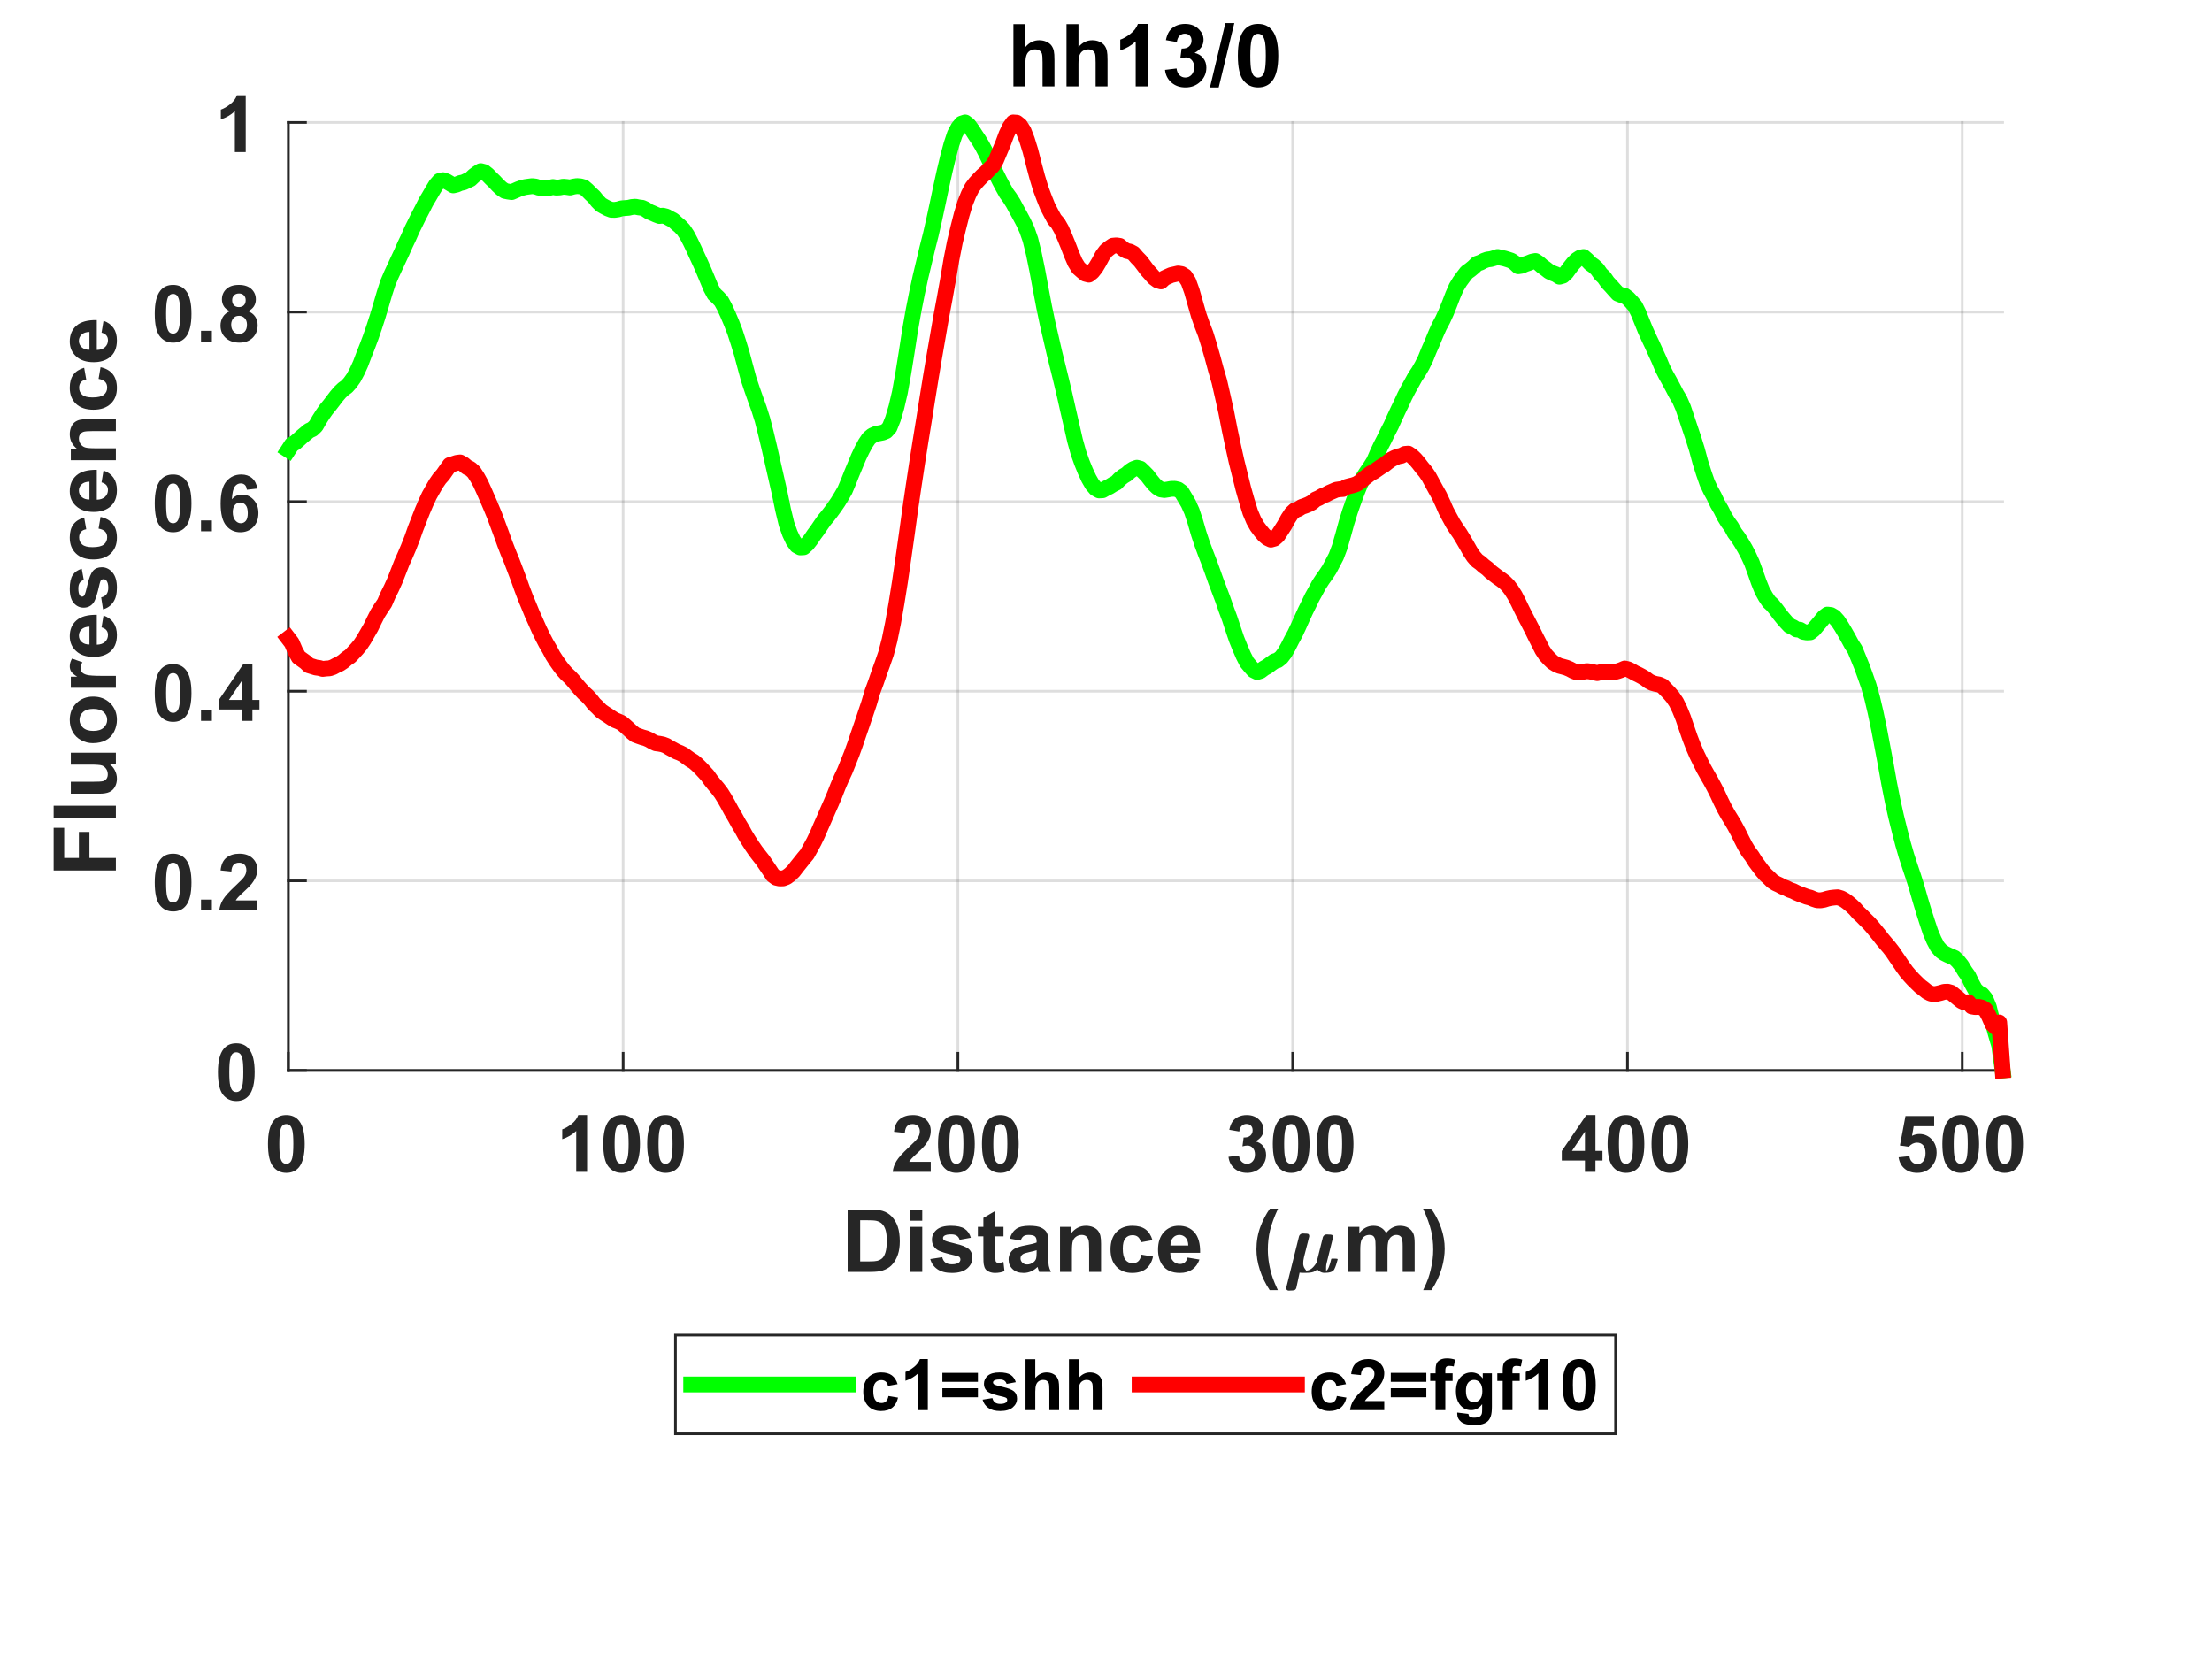 <?xml version="1.0"?>
<!DOCTYPE svg PUBLIC '-//W3C//DTD SVG 1.0//EN'
          'http://www.w3.org/TR/2001/REC-SVG-20010904/DTD/svg10.dtd'>
<svg xmlns:xlink="http://www.w3.org/1999/xlink" style="fill-opacity:1; color-rendering:auto; color-interpolation:auto; text-rendering:auto; stroke:black; stroke-linecap:square; stroke-miterlimit:10; shape-rendering:auto; stroke-opacity:1; fill:black; stroke-dasharray:none; font-weight:normal; stroke-width:1; font-family:'Dialog'; font-style:normal; stroke-linejoin:miter; font-size:12px; stroke-dashoffset:0; image-rendering:auto;" width="560" height="420" xmlns="http://www.w3.org/2000/svg"
><rect width="100%" height="100%" fill="#333333" stroke="none"/><!--Generated by the Batik Graphics2D SVG Generator--><defs id="genericDefs"
  /><g
  ><defs id="defs1"
    ><clipPath clipPathUnits="userSpaceOnUse" id="clipPath1"
      ><path d="M0 0 L560 0 L560 420 L0 420 L0 0 Z"
      /></clipPath
    ></defs
    ><g style="fill:white; stroke:white;"
    ><rect x="0" y="0" width="560" style="clip-path:url(#clipPath1); stroke:none;" height="420"
    /></g
    ><g style="fill:white; text-rendering:optimizeSpeed; color-rendering:optimizeSpeed; image-rendering:optimizeSpeed; shape-rendering:crispEdges; stroke:white; color-interpolation:sRGB;"
    ><rect x="0" width="560" height="420" y="0" style="stroke:none;"
      /><path style="stroke:none;" d="M73 271 L507 271 L507 31 L73 31 Z"
    /></g
    ><g style="stroke-linecap:butt; fill-opacity:0.149; fill:rgb(38,38,38); text-rendering:geometricPrecision; image-rendering:optimizeQuality; color-rendering:optimizeQuality; stroke-linejoin:round; stroke:rgb(38,38,38); color-interpolation:linearRGB; stroke-width:0.667; stroke-opacity:0.149;"
    ><line y2="31" style="fill:none;" x1="73" x2="73" y1="271"
      /><line y2="31" style="fill:none;" x1="157.755" x2="157.755" y1="271"
      /><line y2="31" style="fill:none;" x1="242.509" x2="242.509" y1="271"
      /><line y2="31" style="fill:none;" x1="327.264" x2="327.264" y1="271"
      /><line y2="31" style="fill:none;" x1="412.018" x2="412.018" y1="271"
      /><line y2="31" style="fill:none;" x1="496.772" x2="496.772" y1="271"
      /><line y2="271" style="fill:none;" x1="507" x2="73" y1="271"
      /><line y2="223" style="fill:none;" x1="507" x2="73" y1="223"
      /><line y2="175" style="fill:none;" x1="507" x2="73" y1="175"
      /><line y2="127" style="fill:none;" x1="507" x2="73" y1="127"
      /><line y2="79" style="fill:none;" x1="507" x2="73" y1="79"
      /><line y2="31" style="fill:none;" x1="507" x2="73" y1="31"
      /><line x1="73" x2="507" y1="271" style="stroke-linecap:square; fill-opacity:1; fill:none; stroke-opacity:1;" y2="271"
      /><line x1="73" x2="73" y1="271" style="stroke-linecap:square; fill-opacity:1; fill:none; stroke-opacity:1;" y2="266.66"
      /><line x1="157.755" x2="157.755" y1="271" style="stroke-linecap:square; fill-opacity:1; fill:none; stroke-opacity:1;" y2="266.66"
      /><line x1="242.509" x2="242.509" y1="271" style="stroke-linecap:square; fill-opacity:1; fill:none; stroke-opacity:1;" y2="266.66"
      /><line x1="327.264" x2="327.264" y1="271" style="stroke-linecap:square; fill-opacity:1; fill:none; stroke-opacity:1;" y2="266.66"
      /><line x1="412.018" x2="412.018" y1="271" style="stroke-linecap:square; fill-opacity:1; fill:none; stroke-opacity:1;" y2="266.66"
      /><line x1="496.772" x2="496.772" y1="271" style="stroke-linecap:square; fill-opacity:1; fill:none; stroke-opacity:1;" y2="266.66"
    /></g
    ><g transform="translate(73,277.667)" style="font-size:20px; fill:rgb(38,38,38); text-rendering:geometricPrecision; image-rendering:optimizeQuality; color-rendering:optimizeQuality; font-family:'Arial'; stroke:rgb(38,38,38); color-interpolation:linearRGB; font-weight:bold;"
    ><path style="stroke:none;" d="M-0.516 4.625 Q1.562 4.625 2.734 6.109 Q4.141 7.859 4.141 11.938 Q4.141 16 2.734 17.781 Q1.562 19.25 -0.516 19.25 Q-2.594 19.25 -3.875 17.641 Q-5.156 16.031 -5.156 11.906 Q-5.156 7.859 -3.75 6.094 Q-2.594 4.625 -0.516 4.625 ZM-0.516 6.906 Q-1.016 6.906 -1.406 7.219 Q-1.797 7.531 -2 8.359 Q-2.281 9.422 -2.281 11.938 Q-2.281 14.453 -2.031 15.398 Q-1.781 16.344 -1.398 16.656 Q-1.016 16.969 -0.516 16.969 Q-0.016 16.969 0.375 16.648 Q0.766 16.328 0.984 15.516 Q1.266 14.453 1.266 11.938 Q1.266 9.422 1.016 8.477 Q0.766 7.531 0.375 7.219 Q-0.016 6.906 -0.516 6.906 Z"
    /></g
    ><g transform="translate(157.755,277.667)" style="font-size:20px; fill:rgb(38,38,38); text-rendering:geometricPrecision; image-rendering:optimizeQuality; color-rendering:optimizeQuality; font-family:'Arial'; stroke:rgb(38,38,38); color-interpolation:linearRGB; font-weight:bold;"
    ><path style="stroke:none;" d="M-9.125 19 L-11.875 19 L-11.875 8.656 Q-13.375 10.062 -15.422 10.734 L-15.422 8.25 Q-14.344 7.891 -13.086 6.914 Q-11.828 5.938 -11.359 4.625 L-9.125 4.625 L-9.125 19 ZM-0.393 4.625 Q1.685 4.625 2.857 6.109 Q4.264 7.859 4.264 11.938 Q4.264 16 2.857 17.781 Q1.685 19.25 -0.393 19.25 Q-2.471 19.25 -3.752 17.641 Q-5.033 16.031 -5.033 11.906 Q-5.033 7.859 -3.627 6.094 Q-2.471 4.625 -0.393 4.625 ZM-0.393 6.906 Q-0.893 6.906 -1.283 7.219 Q-1.674 7.531 -1.877 8.359 Q-2.158 9.422 -2.158 11.938 Q-2.158 14.453 -1.908 15.398 Q-1.658 16.344 -1.275 16.656 Q-0.893 16.969 -0.393 16.969 Q0.107 16.969 0.498 16.648 Q0.889 16.328 1.107 15.516 Q1.389 14.453 1.389 11.938 Q1.389 9.422 1.139 8.477 Q0.889 7.531 0.498 7.219 Q0.107 6.906 -0.393 6.906 ZM10.73 4.625 Q12.809 4.625 13.98 6.109 Q15.387 7.859 15.387 11.938 Q15.387 16 13.98 17.781 Q12.809 19.25 10.73 19.25 Q8.652 19.25 7.371 17.641 Q6.09 16.031 6.09 11.906 Q6.09 7.859 7.496 6.094 Q8.652 4.625 10.73 4.625 ZM10.73 6.906 Q10.23 6.906 9.84 7.219 Q9.449 7.531 9.246 8.359 Q8.965 9.422 8.965 11.938 Q8.965 14.453 9.215 15.398 Q9.465 16.344 9.848 16.656 Q10.23 16.969 10.73 16.969 Q11.23 16.969 11.621 16.648 Q12.012 16.328 12.23 15.516 Q12.512 14.453 12.512 11.938 Q12.512 9.422 12.262 8.477 Q12.012 7.531 11.621 7.219 Q11.23 6.906 10.73 6.906 Z"
    /></g
    ><g transform="translate(242.509,277.667)" style="font-size:20px; fill:rgb(38,38,38); text-rendering:geometricPrecision; image-rendering:optimizeQuality; color-rendering:optimizeQuality; font-family:'Arial'; stroke:rgb(38,38,38); color-interpolation:linearRGB; font-weight:bold;"
    ><path style="stroke:none;" d="M-6.875 16.453 L-6.875 19 L-16.5 19 Q-16.344 17.547 -15.562 16.258 Q-14.781 14.969 -12.484 12.828 Q-10.625 11.094 -10.203 10.484 Q-9.641 9.641 -9.641 8.797 Q-9.641 7.891 -10.133 7.398 Q-10.625 6.906 -11.484 6.906 Q-12.344 6.906 -12.852 7.422 Q-13.359 7.938 -13.438 9.141 L-16.172 8.859 Q-15.938 6.594 -14.648 5.609 Q-13.359 4.625 -11.422 4.625 Q-9.297 4.625 -8.086 5.766 Q-6.875 6.906 -6.875 8.609 Q-6.875 9.578 -7.227 10.453 Q-7.578 11.328 -8.328 12.281 Q-8.828 12.922 -10.125 14.109 Q-11.422 15.297 -11.766 15.688 Q-12.109 16.078 -12.328 16.453 L-6.875 16.453 ZM-0.393 4.625 Q1.685 4.625 2.857 6.109 Q4.264 7.859 4.264 11.938 Q4.264 16 2.857 17.781 Q1.685 19.25 -0.393 19.25 Q-2.471 19.25 -3.752 17.641 Q-5.033 16.031 -5.033 11.906 Q-5.033 7.859 -3.627 6.094 Q-2.471 4.625 -0.393 4.625 ZM-0.393 6.906 Q-0.893 6.906 -1.283 7.219 Q-1.674 7.531 -1.877 8.359 Q-2.158 9.422 -2.158 11.938 Q-2.158 14.453 -1.908 15.398 Q-1.658 16.344 -1.275 16.656 Q-0.893 16.969 -0.393 16.969 Q0.107 16.969 0.498 16.648 Q0.889 16.328 1.107 15.516 Q1.389 14.453 1.389 11.938 Q1.389 9.422 1.139 8.477 Q0.889 7.531 0.498 7.219 Q0.107 6.906 -0.393 6.906 ZM10.73 4.625 Q12.809 4.625 13.98 6.109 Q15.387 7.859 15.387 11.938 Q15.387 16 13.98 17.781 Q12.809 19.25 10.73 19.25 Q8.652 19.25 7.371 17.641 Q6.09 16.031 6.09 11.906 Q6.09 7.859 7.496 6.094 Q8.652 4.625 10.73 4.625 ZM10.73 6.906 Q10.23 6.906 9.84 7.219 Q9.449 7.531 9.246 8.359 Q8.965 9.422 8.965 11.938 Q8.965 14.453 9.215 15.398 Q9.465 16.344 9.848 16.656 Q10.23 16.969 10.73 16.969 Q11.23 16.969 11.621 16.648 Q12.012 16.328 12.23 15.516 Q12.512 14.453 12.512 11.938 Q12.512 9.422 12.262 8.477 Q12.012 7.531 11.621 7.219 Q11.23 6.906 10.73 6.906 Z"
    /></g
    ><g transform="translate(327.264,277.667)" style="font-size:20px; fill:rgb(38,38,38); text-rendering:geometricPrecision; image-rendering:optimizeQuality; color-rendering:optimizeQuality; font-family:'Arial'; stroke:rgb(38,38,38); color-interpolation:linearRGB; font-weight:bold;"
    ><path style="stroke:none;" d="M-16.25 15.203 L-13.594 14.875 Q-13.469 15.891 -12.906 16.43 Q-12.344 16.969 -11.562 16.969 Q-10.703 16.969 -10.125 16.32 Q-9.547 15.672 -9.547 14.578 Q-9.547 13.547 -10.102 12.945 Q-10.656 12.344 -11.469 12.344 Q-11.984 12.344 -12.719 12.547 L-12.422 10.312 Q-11.312 10.344 -10.727 9.828 Q-10.141 9.312 -10.141 8.469 Q-10.141 7.734 -10.57 7.305 Q-11 6.875 -11.703 6.875 Q-12.406 6.875 -12.906 7.367 Q-13.406 7.859 -13.516 8.797 L-16.047 8.359 Q-15.781 7.062 -15.25 6.289 Q-14.719 5.516 -13.766 5.07 Q-12.812 4.625 -11.625 4.625 Q-9.609 4.625 -8.391 5.906 Q-7.375 6.969 -7.375 8.297 Q-7.375 10.188 -9.438 11.297 Q-8.203 11.562 -7.469 12.484 Q-6.734 13.406 -6.734 14.703 Q-6.734 16.594 -8.109 17.922 Q-9.484 19.25 -11.547 19.25 Q-13.484 19.25 -14.766 18.125 Q-16.047 17 -16.25 15.203 ZM-0.393 4.625 Q1.685 4.625 2.857 6.109 Q4.264 7.859 4.264 11.938 Q4.264 16 2.857 17.781 Q1.685 19.25 -0.393 19.25 Q-2.471 19.25 -3.752 17.641 Q-5.033 16.031 -5.033 11.906 Q-5.033 7.859 -3.627 6.094 Q-2.471 4.625 -0.393 4.625 ZM-0.393 6.906 Q-0.893 6.906 -1.283 7.219 Q-1.674 7.531 -1.877 8.359 Q-2.158 9.422 -2.158 11.938 Q-2.158 14.453 -1.908 15.398 Q-1.658 16.344 -1.275 16.656 Q-0.893 16.969 -0.393 16.969 Q0.107 16.969 0.498 16.648 Q0.889 16.328 1.107 15.516 Q1.389 14.453 1.389 11.938 Q1.389 9.422 1.139 8.477 Q0.889 7.531 0.498 7.219 Q0.107 6.906 -0.393 6.906 ZM10.73 4.625 Q12.809 4.625 13.98 6.109 Q15.387 7.859 15.387 11.938 Q15.387 16 13.98 17.781 Q12.809 19.25 10.73 19.25 Q8.652 19.25 7.371 17.641 Q6.09 16.031 6.09 11.906 Q6.09 7.859 7.496 6.094 Q8.652 4.625 10.73 4.625 ZM10.73 6.906 Q10.23 6.906 9.84 7.219 Q9.449 7.531 9.246 8.359 Q8.965 9.422 8.965 11.938 Q8.965 14.453 9.215 15.398 Q9.465 16.344 9.848 16.656 Q10.23 16.969 10.73 16.969 Q11.23 16.969 11.621 16.648 Q12.012 16.328 12.23 15.516 Q12.512 14.453 12.512 11.938 Q12.512 9.422 12.262 8.477 Q12.012 7.531 11.621 7.219 Q11.23 6.906 10.73 6.906 Z"
    /></g
    ><g transform="translate(412.018,277.667)" style="font-size:20px; fill:rgb(38,38,38); text-rendering:geometricPrecision; image-rendering:optimizeQuality; color-rendering:optimizeQuality; font-family:'Arial'; stroke:rgb(38,38,38); color-interpolation:linearRGB; font-weight:bold;"
    ><path style="stroke:none;" d="M-10.766 19 L-10.766 16.125 L-16.625 16.125 L-16.625 13.719 L-10.422 4.625 L-8.109 4.625 L-8.109 13.703 L-6.328 13.703 L-6.328 16.125 L-8.109 16.125 L-8.109 19 L-10.766 19 ZM-10.766 13.703 L-10.766 8.812 L-14.062 13.703 L-10.766 13.703 ZM-0.393 4.625 Q1.685 4.625 2.857 6.109 Q4.264 7.859 4.264 11.938 Q4.264 16 2.857 17.781 Q1.685 19.25 -0.393 19.25 Q-2.471 19.25 -3.752 17.641 Q-5.033 16.031 -5.033 11.906 Q-5.033 7.859 -3.627 6.094 Q-2.471 4.625 -0.393 4.625 ZM-0.393 6.906 Q-0.893 6.906 -1.283 7.219 Q-1.674 7.531 -1.877 8.359 Q-2.158 9.422 -2.158 11.938 Q-2.158 14.453 -1.908 15.398 Q-1.658 16.344 -1.275 16.656 Q-0.893 16.969 -0.393 16.969 Q0.107 16.969 0.498 16.648 Q0.889 16.328 1.107 15.516 Q1.389 14.453 1.389 11.938 Q1.389 9.422 1.139 8.477 Q0.889 7.531 0.498 7.219 Q0.107 6.906 -0.393 6.906 ZM10.73 4.625 Q12.809 4.625 13.98 6.109 Q15.387 7.859 15.387 11.938 Q15.387 16 13.98 17.781 Q12.809 19.25 10.73 19.25 Q8.652 19.25 7.371 17.641 Q6.09 16.031 6.09 11.906 Q6.09 7.859 7.496 6.094 Q8.652 4.625 10.73 4.625 ZM10.73 6.906 Q10.23 6.906 9.84 7.219 Q9.449 7.531 9.246 8.359 Q8.965 9.422 8.965 11.938 Q8.965 14.453 9.215 15.398 Q9.465 16.344 9.848 16.656 Q10.23 16.969 10.73 16.969 Q11.23 16.969 11.621 16.648 Q12.012 16.328 12.23 15.516 Q12.512 14.453 12.512 11.938 Q12.512 9.422 12.262 8.477 Q12.012 7.531 11.621 7.219 Q11.23 6.906 10.73 6.906 Z"
    /></g
    ><g transform="translate(496.772,277.667)" style="font-size:20px; fill:rgb(38,38,38); text-rendering:geometricPrecision; image-rendering:optimizeQuality; color-rendering:optimizeQuality; font-family:'Arial'; stroke:rgb(38,38,38); color-interpolation:linearRGB; font-weight:bold;"
    ><path style="stroke:none;" d="M-16.109 15.312 L-13.375 15.031 Q-13.266 15.969 -12.688 16.508 Q-12.109 17.047 -11.359 17.047 Q-10.5 17.047 -9.898 16.352 Q-9.297 15.656 -9.297 14.25 Q-9.297 12.922 -9.891 12.266 Q-10.484 11.609 -11.438 11.609 Q-12.609 11.609 -13.547 12.656 L-15.781 12.328 L-14.375 4.875 L-7.109 4.875 L-7.109 7.453 L-12.297 7.453 L-12.719 9.875 Q-11.797 9.422 -10.844 9.422 Q-9.016 9.422 -7.75 10.75 Q-6.484 12.078 -6.484 14.188 Q-6.484 15.969 -7.5 17.344 Q-8.906 19.25 -11.391 19.25 Q-13.359 19.25 -14.609 18.18 Q-15.859 17.109 -16.109 15.312 ZM-0.393 4.625 Q1.685 4.625 2.857 6.109 Q4.264 7.859 4.264 11.938 Q4.264 16 2.857 17.781 Q1.685 19.25 -0.393 19.25 Q-2.471 19.25 -3.752 17.641 Q-5.033 16.031 -5.033 11.906 Q-5.033 7.859 -3.627 6.094 Q-2.471 4.625 -0.393 4.625 ZM-0.393 6.906 Q-0.893 6.906 -1.283 7.219 Q-1.674 7.531 -1.877 8.359 Q-2.158 9.422 -2.158 11.938 Q-2.158 14.453 -1.908 15.398 Q-1.658 16.344 -1.275 16.656 Q-0.893 16.969 -0.393 16.969 Q0.107 16.969 0.498 16.648 Q0.889 16.328 1.107 15.516 Q1.389 14.453 1.389 11.938 Q1.389 9.422 1.139 8.477 Q0.889 7.531 0.498 7.219 Q0.107 6.906 -0.393 6.906 ZM10.73 4.625 Q12.809 4.625 13.98 6.109 Q15.387 7.859 15.387 11.938 Q15.387 16 13.98 17.781 Q12.809 19.25 10.73 19.25 Q8.652 19.25 7.371 17.641 Q6.09 16.031 6.09 11.906 Q6.09 7.859 7.496 6.094 Q8.652 4.625 10.73 4.625 ZM10.73 6.906 Q10.23 6.906 9.84 7.219 Q9.449 7.531 9.246 8.359 Q8.965 9.422 8.965 11.938 Q8.965 14.453 9.215 15.398 Q9.465 16.344 9.848 16.656 Q10.23 16.969 10.73 16.969 Q11.23 16.969 11.621 16.648 Q12.012 16.328 12.23 15.516 Q12.512 14.453 12.512 11.938 Q12.512 9.422 12.262 8.477 Q12.012 7.531 11.621 7.219 Q11.23 6.906 10.73 6.906 Z"
    /></g
    ><g transform="translate(213,322)" style="font-size:22px; fill:rgb(38,38,38); text-rendering:geometricPrecision; image-rendering:optimizeQuality; color-rendering:optimizeQuality; font-family:'Arial'; stroke:rgb(38,38,38); color-interpolation:linearRGB; font-weight:bold;"
    ><path style="stroke:none;" d="M1.594 -15.75 L7.406 -15.75 Q9.375 -15.75 10.406 -15.453 Q11.781 -15.047 12.773 -14 Q13.766 -12.953 14.281 -11.445 Q14.797 -9.938 14.797 -7.719 Q14.797 -5.781 14.312 -4.375 Q13.719 -2.656 12.625 -1.594 Q11.797 -0.781 10.391 -0.328 Q9.328 0 7.578 0 L1.594 0 L1.594 -15.75 ZM4.766 -13.078 L4.766 -2.656 L7.141 -2.656 Q8.469 -2.656 9.062 -2.797 Q9.844 -3 10.352 -3.461 Q10.859 -3.922 11.18 -4.977 Q11.5 -6.031 11.5 -7.859 Q11.5 -9.688 11.18 -10.664 Q10.859 -11.641 10.281 -12.188 Q9.703 -12.734 8.812 -12.938 Q8.141 -13.078 6.203 -13.078 L4.766 -13.078 ZM17.466 -12.953 L17.466 -15.75 L20.481 -15.75 L20.481 -12.953 L17.466 -12.953 ZM17.466 0 L17.466 -11.406 L20.481 -11.406 L20.481 0 L17.466 0 ZM22.516 -3.25 L25.547 -3.719 Q25.734 -2.844 26.328 -2.383 Q26.922 -1.922 27.984 -1.922 Q29.156 -1.922 29.75 -2.359 Q30.141 -2.656 30.141 -3.156 Q30.141 -3.5 29.922 -3.734 Q29.703 -3.938 28.922 -4.125 Q25.266 -4.938 24.281 -5.594 Q22.938 -6.516 22.938 -8.172 Q22.938 -9.641 24.109 -10.656 Q25.281 -11.672 27.734 -11.672 Q30.078 -11.672 31.219 -10.906 Q32.359 -10.141 32.781 -8.641 L29.938 -8.125 Q29.75 -8.781 29.242 -9.141 Q28.734 -9.5 27.797 -9.5 Q26.594 -9.5 26.078 -9.156 Q25.734 -8.922 25.734 -8.547 Q25.734 -8.234 26.047 -8 Q26.453 -7.703 28.859 -7.156 Q31.266 -6.609 32.234 -5.812 Q33.172 -5 33.172 -3.562 Q33.172 -2 31.859 -0.867 Q30.547 0.266 27.984 0.266 Q25.656 0.266 24.297 -0.688 Q22.938 -1.641 22.516 -3.25 ZM41.048 -11.406 L41.048 -9 L38.985 -9 L38.985 -4.406 Q38.985 -3.016 39.04 -2.781 Q39.095 -2.547 39.306 -2.398 Q39.517 -2.25 39.829 -2.25 Q40.235 -2.25 41.032 -2.531 L41.298 -0.188 Q40.235 0.266 38.907 0.266 Q38.095 0.266 37.438 -0.016 Q36.782 -0.297 36.477 -0.727 Q36.173 -1.156 36.048 -1.906 Q35.954 -2.422 35.954 -4.031 L35.954 -9 L34.563 -9 L34.563 -11.406 L35.954 -11.406 L35.954 -13.672 L38.985 -15.438 L38.985 -11.406 L41.048 -11.406 ZM45.39 -7.922 L42.655 -8.422 Q43.124 -10.078 44.249 -10.875 Q45.374 -11.672 47.593 -11.672 Q49.624 -11.672 50.608 -11.188 Q51.593 -10.703 51.999 -9.969 Q52.405 -9.234 52.405 -7.266 L52.374 -3.75 Q52.374 -2.25 52.515 -1.531 Q52.655 -0.812 53.062 0 L50.077 0 Q49.952 -0.297 49.78 -0.891 Q49.702 -1.156 49.671 -1.25 Q48.905 -0.5 48.023 -0.117 Q47.14 0.266 46.14 0.266 Q44.374 0.266 43.358 -0.695 Q42.343 -1.656 42.343 -3.109 Q42.343 -4.078 42.804 -4.836 Q43.265 -5.594 44.101 -6 Q44.937 -6.406 46.499 -6.703 Q48.624 -7.094 49.437 -7.438 L49.437 -7.75 Q49.437 -8.609 49.007 -8.984 Q48.577 -9.359 47.39 -9.359 Q46.577 -9.359 46.124 -9.039 Q45.671 -8.719 45.39 -7.922 ZM49.437 -5.484 Q48.858 -5.281 47.601 -5.016 Q46.343 -4.75 45.952 -4.484 Q45.358 -4.078 45.358 -3.422 Q45.358 -2.797 45.835 -2.336 Q46.312 -1.875 47.046 -1.875 Q47.858 -1.875 48.593 -2.406 Q49.14 -2.812 49.312 -3.406 Q49.437 -3.797 49.437 -4.875 L49.437 -5.484 ZM65.75 0 L62.734 0 L62.734 -5.828 Q62.734 -7.672 62.539 -8.211 Q62.344 -8.75 61.914 -9.055 Q61.484 -9.359 60.859 -9.359 Q60.078 -9.359 59.453 -8.93 Q58.828 -8.5 58.602 -7.789 Q58.375 -7.078 58.375 -5.172 L58.375 0 L55.359 0 L55.359 -11.406 L58.156 -11.406 L58.156 -9.734 Q59.656 -11.672 61.922 -11.672 Q62.922 -11.672 63.75 -11.312 Q64.578 -10.953 65 -10.391 Q65.422 -9.828 65.586 -9.117 Q65.75 -8.406 65.75 -7.094 L65.75 0 ZM78.767 -8.031 L75.782 -7.5 Q75.642 -8.391 75.11 -8.844 Q74.579 -9.297 73.72 -9.297 Q72.595 -9.297 71.923 -8.516 Q71.251 -7.734 71.251 -5.906 Q71.251 -3.875 71.931 -3.039 Q72.61 -2.203 73.767 -2.203 Q74.626 -2.203 75.173 -2.695 Q75.72 -3.188 75.954 -4.375 L78.907 -3.875 Q78.454 -1.828 77.142 -0.781 Q75.829 0.266 73.626 0.266 Q71.126 0.266 69.634 -1.32 Q68.142 -2.906 68.142 -5.688 Q68.142 -8.516 69.642 -10.094 Q71.142 -11.672 73.689 -11.672 Q75.767 -11.672 76.993 -10.773 Q78.22 -9.875 78.767 -8.031 ZM87.658 -3.625 L90.658 -3.125 Q90.08 -1.469 88.83 -0.602 Q87.58 0.266 85.705 0.266 Q82.721 0.266 81.299 -1.688 Q80.174 -3.25 80.174 -5.625 Q80.174 -8.453 81.65 -10.062 Q83.127 -11.672 85.408 -11.672 Q87.939 -11.672 89.416 -9.984 Q90.893 -8.297 90.83 -4.828 L83.268 -4.828 Q83.299 -3.484 83.994 -2.742 Q84.689 -2 85.736 -2 Q86.439 -2 86.924 -2.383 Q87.408 -2.766 87.658 -3.625 ZM87.83 -6.688 Q87.799 -8 87.15 -8.68 Q86.502 -9.359 85.58 -9.359 Q84.596 -9.359 83.955 -8.641 Q83.299 -7.922 83.314 -6.688 L87.83 -6.688 ZM110.509 4.625 L108.446 4.625 Q106.806 2.156 105.946 -0.523 Q105.087 -3.203 105.087 -5.703 Q105.087 -8.812 106.149 -11.578 Q107.071 -13.984 108.493 -16.016 L110.556 -16.016 Q109.071 -12.766 108.524 -10.484 Q107.978 -8.203 107.978 -5.641 Q107.978 -3.875 108.298 -2.031 Q108.618 -0.188 109.196 1.484 Q109.571 2.578 110.509 4.625 Z"
    /></g
    ><g transform="translate(325,322)" style="font-size:22px; fill:rgb(38,38,38); text-rendering:geometricPrecision; image-rendering:optimizeQuality; color-rendering:optimizeQuality; font-family:'mwb_cmmi10'; stroke:rgb(38,38,38); color-interpolation:linearRGB; font-weight:bold;"
    ><path style="stroke:none;" d="M0.609 4.141 Q0.609 4 0.641 3.969 L3.875 -9.031 Q3.969 -9.328 4.219 -9.523 Q4.469 -9.719 4.797 -9.719 Q6.078 -9.719 6.266 -9.555 Q6.453 -9.391 6.453 -9.109 Q6.453 -9.047 6.453 -9.008 Q6.453 -8.969 6.438 -8.922 L5.141 -3.781 Q4.922 -2.875 4.922 -2.203 Q4.922 -1.391 5.305 -0.859 Q5.688 -0.328 5.688 -0.328 Q7.078 -0.328 8.297 -2.328 Q8.297 -2.359 8.305 -2.367 Q8.312 -2.375 8.312 -2.391 L9.906 -8.781 Q9.984 -9.062 10.25 -9.273 Q10.516 -9.484 10.828 -9.484 Q12.094 -9.484 12.289 -9.312 Q12.484 -9.141 12.484 -8.859 Q12.484 -8.734 12.469 -8.688 L10.891 -2.359 Q10.719 -1.734 10.719 -1.281 Q10.719 -0.328 10.719 -0.328 Q11.047 -0.328 11.398 -1.18 Q11.75 -2.031 12.016 -3.234 Q12.047 -3.359 12.188 -3.359 L12.453 -3.359 Q13.531 -3.359 13.594 -3.289 Q13.656 -3.219 13.656 -3.141 Q13.266 -1.609 12.812 -0.68 Q12.359 0.25 10.328 0.25 Q9.594 0.25 9.031 -0.172 Q8.469 -0.594 8.469 -0.594 Q8.469 -0.594 7.875 -0.172 Q7.281 0.25 5.453 0.25 Q4.078 0.25 4.016 0.188 L3.188 4.047 Q3.109 4.359 2.852 4.555 Q2.594 4.75 1.281 4.75 Q1.016 4.75 0.812 4.586 Q0.609 4.422 0.609 4.141 Z"
    /></g
    ><g transform="translate(340,322)" style="font-size:22px; fill:rgb(38,38,38); text-rendering:geometricPrecision; image-rendering:optimizeQuality; color-rendering:optimizeQuality; font-family:'Arial'; stroke:rgb(38,38,38); color-interpolation:linearRGB; font-weight:bold;"
    ><path style="stroke:none;" d="M1.359 -11.406 L4.141 -11.406 L4.141 -9.844 Q5.625 -11.672 7.688 -11.672 Q8.781 -11.672 9.594 -11.219 Q10.406 -10.766 10.922 -9.844 Q11.672 -10.766 12.539 -11.219 Q13.406 -11.672 14.391 -11.672 Q15.656 -11.672 16.523 -11.156 Q17.391 -10.641 17.828 -9.656 Q18.141 -8.922 18.141 -7.297 L18.141 0 L15.109 0 L15.109 -6.516 Q15.109 -8.219 14.797 -8.719 Q14.391 -9.359 13.516 -9.359 Q12.875 -9.359 12.32 -8.969 Q11.766 -8.578 11.516 -7.836 Q11.266 -7.094 11.266 -5.484 L11.266 0 L8.25 0 L8.25 -6.25 Q8.25 -7.922 8.086 -8.406 Q7.922 -8.891 7.586 -9.125 Q7.25 -9.359 6.672 -9.359 Q5.969 -9.359 5.414 -8.984 Q4.859 -8.609 4.617 -7.898 Q4.375 -7.188 4.375 -5.547 L4.375 0 L1.359 0 L1.359 -11.406 ZM20.296 4.625 Q21.202 2.719 21.561 1.695 Q21.921 0.672 22.233 -0.656 Q22.546 -1.984 22.694 -3.188 Q22.843 -4.391 22.843 -5.641 Q22.843 -8.203 22.296 -10.484 Q21.749 -12.766 20.28 -16.016 L22.327 -16.016 Q23.952 -13.703 24.851 -11.117 Q25.749 -8.531 25.749 -5.859 Q25.749 -3.625 25.046 -1.047 Q24.233 1.828 22.39 4.625 L20.296 4.625 Z"
    /></g
    ><g style="fill:rgb(38,38,38); text-rendering:geometricPrecision; image-rendering:optimizeQuality; color-rendering:optimizeQuality; stroke-linejoin:round; stroke:rgb(38,38,38); color-interpolation:linearRGB; stroke-width:0.667;"
    ><line y2="31" style="fill:none;" x1="73" x2="73" y1="271"
      /><line y2="271" style="fill:none;" x1="73" x2="77.34" y1="271"
      /><line y2="223" style="fill:none;" x1="73" x2="77.34" y1="223"
      /><line y2="175" style="fill:none;" x1="73" x2="77.34" y1="175"
      /><line y2="127" style="fill:none;" x1="73" x2="77.34" y1="127"
      /><line y2="79" style="fill:none;" x1="73" x2="77.34" y1="79"
      /><line y2="31" style="fill:none;" x1="73" x2="77.34" y1="31"
    /></g
    ><g transform="translate(66.333,271)" style="font-size:20px; fill:rgb(38,38,38); text-rendering:geometricPrecision; image-rendering:optimizeQuality; color-rendering:optimizeQuality; font-family:'Arial'; stroke:rgb(38,38,38); color-interpolation:linearRGB; font-weight:bold;"
    ><path style="stroke:none;" d="M-6.516 -6.875 Q-4.438 -6.875 -3.266 -5.391 Q-1.859 -3.641 -1.859 0.438 Q-1.859 4.5 -3.266 6.281 Q-4.438 7.75 -6.516 7.75 Q-8.594 7.75 -9.875 6.141 Q-11.156 4.531 -11.156 0.406 Q-11.156 -3.641 -9.75 -5.406 Q-8.594 -6.875 -6.516 -6.875 ZM-6.516 -4.594 Q-7.016 -4.594 -7.406 -4.281 Q-7.797 -3.969 -8 -3.141 Q-8.281 -2.078 -8.281 0.438 Q-8.281 2.953 -8.031 3.898 Q-7.781 4.844 -7.398 5.156 Q-7.016 5.469 -6.516 5.469 Q-6.016 5.469 -5.625 5.148 Q-5.234 4.828 -5.016 4.016 Q-4.734 2.953 -4.734 0.438 Q-4.734 -2.078 -4.984 -3.023 Q-5.234 -3.969 -5.625 -4.281 Q-6.016 -4.594 -6.516 -4.594 Z"
    /></g
    ><g transform="translate(66.333,223)" style="font-size:20px; fill:rgb(38,38,38); text-rendering:geometricPrecision; image-rendering:optimizeQuality; color-rendering:optimizeQuality; font-family:'Arial'; stroke:rgb(38,38,38); color-interpolation:linearRGB; font-weight:bold;"
    ><path style="stroke:none;" d="M-22.516 -6.875 Q-20.438 -6.875 -19.266 -5.391 Q-17.859 -3.641 -17.859 0.438 Q-17.859 4.5 -19.266 6.281 Q-20.438 7.75 -22.516 7.75 Q-24.594 7.75 -25.875 6.141 Q-27.156 4.531 -27.156 0.406 Q-27.156 -3.641 -25.75 -5.406 Q-24.594 -6.875 -22.516 -6.875 ZM-22.516 -4.594 Q-23.016 -4.594 -23.406 -4.281 Q-23.797 -3.969 -24 -3.141 Q-24.281 -2.078 -24.281 0.438 Q-24.281 2.953 -24.031 3.898 Q-23.781 4.844 -23.398 5.156 Q-23.016 5.469 -22.516 5.469 Q-22.016 5.469 -21.625 5.148 Q-21.234 4.828 -21.016 4.016 Q-20.734 2.953 -20.734 0.438 Q-20.734 -2.078 -20.984 -3.023 Q-21.234 -3.969 -21.625 -4.281 Q-22.016 -4.594 -22.516 -4.594 ZM-15.44 7.5 L-15.44 4.75 L-12.69 4.75 L-12.69 7.5 L-15.44 7.5 ZM-1.195 4.953 L-1.195 7.5 L-10.82 7.5 Q-10.664 6.047 -9.883 4.758 Q-9.102 3.469 -6.805 1.328 Q-4.945 -0.406 -4.523 -1.016 Q-3.961 -1.859 -3.961 -2.703 Q-3.961 -3.609 -4.453 -4.102 Q-4.945 -4.594 -5.805 -4.594 Q-6.664 -4.594 -7.172 -4.078 Q-7.68 -3.562 -7.758 -2.359 L-10.492 -2.641 Q-10.258 -4.906 -8.969 -5.891 Q-7.68 -6.875 -5.742 -6.875 Q-3.617 -6.875 -2.406 -5.734 Q-1.195 -4.594 -1.195 -2.891 Q-1.195 -1.922 -1.547 -1.047 Q-1.898 -0.172 -2.648 0.781 Q-3.148 1.422 -4.445 2.609 Q-5.742 3.797 -6.086 4.188 Q-6.43 4.578 -6.648 4.953 L-1.195 4.953 Z"
    /></g
    ><g transform="translate(66.333,175)" style="font-size:20px; fill:rgb(38,38,38); text-rendering:geometricPrecision; image-rendering:optimizeQuality; color-rendering:optimizeQuality; font-family:'Arial'; stroke:rgb(38,38,38); color-interpolation:linearRGB; font-weight:bold;"
    ><path style="stroke:none;" d="M-22.516 -6.875 Q-20.438 -6.875 -19.266 -5.391 Q-17.859 -3.641 -17.859 0.438 Q-17.859 4.5 -19.266 6.281 Q-20.438 7.75 -22.516 7.75 Q-24.594 7.75 -25.875 6.141 Q-27.156 4.531 -27.156 0.406 Q-27.156 -3.641 -25.75 -5.406 Q-24.594 -6.875 -22.516 -6.875 ZM-22.516 -4.594 Q-23.016 -4.594 -23.406 -4.281 Q-23.797 -3.969 -24 -3.141 Q-24.281 -2.078 -24.281 0.438 Q-24.281 2.953 -24.031 3.898 Q-23.781 4.844 -23.398 5.156 Q-23.016 5.469 -22.516 5.469 Q-22.016 5.469 -21.625 5.148 Q-21.234 4.828 -21.016 4.016 Q-20.734 2.953 -20.734 0.438 Q-20.734 -2.078 -20.984 -3.023 Q-21.234 -3.969 -21.625 -4.281 Q-22.016 -4.594 -22.516 -4.594 ZM-15.44 7.5 L-15.44 4.75 L-12.69 4.75 L-12.69 7.5 L-15.44 7.5 ZM-5.086 7.5 L-5.086 4.625 L-10.945 4.625 L-10.945 2.219 L-4.742 -6.875 L-2.43 -6.875 L-2.43 2.203 L-0.648 2.203 L-0.648 4.625 L-2.43 4.625 L-2.43 7.5 L-5.086 7.5 ZM-5.086 2.203 L-5.086 -2.688 L-8.383 2.203 L-5.086 2.203 Z"
    /></g
    ><g transform="translate(66.333,127)" style="font-size:20px; fill:rgb(38,38,38); text-rendering:geometricPrecision; image-rendering:optimizeQuality; color-rendering:optimizeQuality; font-family:'Arial'; stroke:rgb(38,38,38); color-interpolation:linearRGB; font-weight:bold;"
    ><path style="stroke:none;" d="M-22.516 -6.875 Q-20.438 -6.875 -19.266 -5.391 Q-17.859 -3.641 -17.859 0.438 Q-17.859 4.5 -19.266 6.281 Q-20.438 7.75 -22.516 7.75 Q-24.594 7.75 -25.875 6.141 Q-27.156 4.531 -27.156 0.406 Q-27.156 -3.641 -25.75 -5.406 Q-24.594 -6.875 -22.516 -6.875 ZM-22.516 -4.594 Q-23.016 -4.594 -23.406 -4.281 Q-23.797 -3.969 -24 -3.141 Q-24.281 -2.078 -24.281 0.438 Q-24.281 2.953 -24.031 3.898 Q-23.781 4.844 -23.398 5.156 Q-23.016 5.469 -22.516 5.469 Q-22.016 5.469 -21.625 5.148 Q-21.234 4.828 -21.016 4.016 Q-20.734 2.953 -20.734 0.438 Q-20.734 -2.078 -20.984 -3.023 Q-21.234 -3.969 -21.625 -4.281 Q-22.016 -4.594 -22.516 -4.594 ZM-15.44 7.5 L-15.44 4.75 L-12.69 4.75 L-12.69 7.5 L-15.44 7.5 ZM-1.18 -3.312 L-3.836 -3.016 Q-3.93 -3.844 -4.336 -4.234 Q-4.742 -4.625 -5.398 -4.625 Q-6.273 -4.625 -6.875 -3.844 Q-7.477 -3.062 -7.633 -0.594 Q-6.602 -1.797 -5.086 -1.797 Q-3.367 -1.797 -2.141 -0.492 Q-0.914 0.812 -0.914 2.891 Q-0.914 5.094 -2.203 6.422 Q-3.492 7.75 -5.508 7.75 Q-7.68 7.75 -9.078 6.062 Q-10.477 4.375 -10.477 0.531 Q-10.477 -3.406 -9.016 -5.141 Q-7.555 -6.875 -5.242 -6.875 Q-3.602 -6.875 -2.531 -5.961 Q-1.461 -5.047 -1.18 -3.312 ZM-7.398 2.672 Q-7.398 4.016 -6.781 4.742 Q-6.164 5.469 -5.367 5.469 Q-4.617 5.469 -4.109 4.875 Q-3.602 4.281 -3.602 2.922 Q-3.602 1.516 -4.148 0.867 Q-4.695 0.219 -5.508 0.219 Q-6.305 0.219 -6.852 0.844 Q-7.398 1.469 -7.398 2.672 Z"
    /></g
    ><g transform="translate(66.333,79)" style="font-size:20px; fill:rgb(38,38,38); text-rendering:geometricPrecision; image-rendering:optimizeQuality; color-rendering:optimizeQuality; font-family:'Arial'; stroke:rgb(38,38,38); color-interpolation:linearRGB; font-weight:bold;"
    ><path style="stroke:none;" d="M-22.516 -6.875 Q-20.438 -6.875 -19.266 -5.391 Q-17.859 -3.641 -17.859 0.438 Q-17.859 4.5 -19.266 6.281 Q-20.438 7.75 -22.516 7.75 Q-24.594 7.75 -25.875 6.141 Q-27.156 4.531 -27.156 0.406 Q-27.156 -3.641 -25.75 -5.406 Q-24.594 -6.875 -22.516 -6.875 ZM-22.516 -4.594 Q-23.016 -4.594 -23.406 -4.281 Q-23.797 -3.969 -24 -3.141 Q-24.281 -2.078 -24.281 0.438 Q-24.281 2.953 -24.031 3.898 Q-23.781 4.844 -23.398 5.156 Q-23.016 5.469 -22.516 5.469 Q-22.016 5.469 -21.625 5.148 Q-21.234 4.828 -21.016 4.016 Q-20.734 2.953 -20.734 0.438 Q-20.734 -2.078 -20.984 -3.023 Q-21.234 -3.969 -21.625 -4.281 Q-22.016 -4.594 -22.516 -4.594 ZM-15.44 7.5 L-15.44 4.75 L-12.69 4.75 L-12.69 7.5 L-15.44 7.5 ZM-8.117 -0.219 Q-9.18 -0.672 -9.664 -1.461 Q-10.148 -2.25 -10.148 -3.188 Q-10.148 -4.781 -9.031 -5.828 Q-7.914 -6.875 -5.852 -6.875 Q-3.805 -6.875 -2.68 -5.828 Q-1.555 -4.781 -1.555 -3.188 Q-1.555 -2.188 -2.07 -1.414 Q-2.586 -0.641 -3.523 -0.219 Q-2.336 0.25 -1.719 1.172 Q-1.102 2.094 -1.102 3.297 Q-1.102 5.266 -2.359 6.508 Q-3.617 7.75 -5.727 7.75 Q-7.68 7.75 -8.977 6.734 Q-10.508 5.516 -10.508 3.406 Q-10.508 2.25 -9.93 1.273 Q-9.352 0.297 -8.117 -0.219 ZM-7.555 -2.984 Q-7.555 -2.172 -7.086 -1.711 Q-6.617 -1.25 -5.852 -1.25 Q-5.07 -1.25 -4.602 -1.711 Q-4.133 -2.172 -4.133 -3 Q-4.133 -3.766 -4.594 -4.234 Q-5.055 -4.703 -5.82 -4.703 Q-6.617 -4.703 -7.086 -4.234 Q-7.555 -3.766 -7.555 -2.984 ZM-7.805 3.141 Q-7.805 4.281 -7.227 4.914 Q-6.648 5.547 -5.773 5.547 Q-4.93 5.547 -4.367 4.938 Q-3.805 4.328 -3.805 3.172 Q-3.805 2.172 -4.375 1.562 Q-4.945 0.953 -5.805 0.953 Q-6.82 0.953 -7.312 1.641 Q-7.805 2.328 -7.805 3.141 Z"
    /></g
    ><g transform="translate(66.333,31)" style="font-size:20px; fill:rgb(38,38,38); text-rendering:geometricPrecision; image-rendering:optimizeQuality; color-rendering:optimizeQuality; font-family:'Arial'; stroke:rgb(38,38,38); color-interpolation:linearRGB; font-weight:bold;"
    ><path style="stroke:none;" d="M-4.125 7.5 L-6.875 7.5 L-6.875 -2.844 Q-8.375 -1.438 -10.422 -0.766 L-10.422 -3.25 Q-9.344 -3.609 -8.086 -4.586 Q-6.828 -5.562 -6.359 -6.875 L-4.125 -6.875 L-4.125 7.5 Z"
    /></g
    ><g transform="translate(34.333,151) rotate(-90)" style="font-size:22px; fill:rgb(38,38,38); text-rendering:geometricPrecision; image-rendering:optimizeQuality; color-rendering:optimizeQuality; font-family:'Arial'; stroke:rgb(38,38,38); color-interpolation:linearRGB; font-weight:bold;"
    ><path style="stroke:none;" d="M-69.375 -5 L-69.375 -20.75 L-58.578 -20.75 L-58.578 -18.078 L-66.203 -18.078 L-66.203 -14.359 L-59.625 -14.359 L-59.625 -11.688 L-66.203 -11.688 L-66.203 -5 L-69.375 -5 ZM-55.983 -5 L-55.983 -20.75 L-52.968 -20.75 L-52.968 -5 L-55.983 -5 ZM-42.355 -5 L-42.355 -6.703 Q-42.98 -5.797 -43.996 -5.266 Q-45.012 -4.734 -46.137 -4.734 Q-47.293 -4.734 -48.207 -5.242 Q-49.121 -5.75 -49.527 -6.664 Q-49.934 -7.578 -49.934 -9.188 L-49.934 -16.406 L-46.918 -16.406 L-46.918 -11.172 Q-46.918 -8.766 -46.754 -8.219 Q-46.59 -7.672 -46.145 -7.359 Q-45.699 -7.047 -45.027 -7.047 Q-44.246 -7.047 -43.637 -7.469 Q-43.027 -7.891 -42.801 -8.516 Q-42.574 -9.141 -42.574 -11.594 L-42.574 -16.406 L-39.559 -16.406 L-39.559 -5 L-42.355 -5 ZM-37.136 -10.859 Q-37.136 -12.375 -36.394 -13.781 Q-35.651 -15.188 -34.292 -15.93 Q-32.933 -16.672 -31.261 -16.672 Q-28.667 -16.672 -27.011 -14.984 Q-25.355 -13.297 -25.355 -10.734 Q-25.355 -8.141 -27.026 -6.438 Q-28.698 -4.734 -31.23 -4.734 Q-32.808 -4.734 -34.23 -5.445 Q-35.651 -6.156 -36.394 -7.531 Q-37.136 -8.906 -37.136 -10.859 ZM-34.042 -10.703 Q-34.042 -9 -33.23 -8.102 Q-32.417 -7.203 -31.245 -7.203 Q-30.058 -7.203 -29.261 -8.102 Q-28.464 -9 -28.464 -10.719 Q-28.464 -12.406 -29.261 -13.305 Q-30.058 -14.203 -31.245 -14.203 Q-32.417 -14.203 -33.23 -13.305 Q-34.042 -12.406 -34.042 -10.703 ZM-20.104 -5 L-23.119 -5 L-23.119 -16.406 L-20.322 -16.406 L-20.322 -14.781 Q-19.604 -15.938 -19.025 -16.305 Q-18.447 -16.672 -17.713 -16.672 Q-16.682 -16.672 -15.729 -16.094 L-16.666 -13.469 Q-17.432 -13.953 -18.088 -13.953 Q-18.713 -13.953 -19.158 -13.609 Q-19.604 -13.266 -19.854 -12.352 Q-20.104 -11.438 -20.104 -8.531 L-20.104 -5 ZM-7.823 -8.625 L-4.823 -8.125 Q-5.401 -6.469 -6.651 -5.602 Q-7.901 -4.734 -9.776 -4.734 Q-12.761 -4.734 -14.183 -6.688 Q-15.308 -8.25 -15.308 -10.625 Q-15.308 -13.453 -13.831 -15.062 Q-12.354 -16.672 -10.073 -16.672 Q-7.542 -16.672 -6.065 -14.984 Q-4.589 -13.297 -4.651 -9.828 L-12.214 -9.828 Q-12.183 -8.484 -11.487 -7.742 Q-10.792 -7 -9.745 -7 Q-9.042 -7 -8.558 -7.383 Q-8.073 -7.766 -7.823 -8.625 ZM-7.651 -11.688 Q-7.683 -13 -8.331 -13.68 Q-8.979 -14.359 -9.901 -14.359 Q-10.886 -14.359 -11.526 -13.641 Q-12.183 -12.922 -12.167 -11.688 L-7.651 -11.688 ZM-3.26 -8.25 L-0.229 -8.719 Q-0.041 -7.844 0.553 -7.383 Q1.147 -6.922 2.209 -6.922 Q3.381 -6.922 3.975 -7.359 Q4.365 -7.656 4.365 -8.156 Q4.365 -8.5 4.146 -8.734 Q3.928 -8.938 3.147 -9.125 Q-0.51 -9.938 -1.494 -10.594 Q-2.838 -11.516 -2.838 -13.172 Q-2.838 -14.641 -1.666 -15.656 Q-0.494 -16.672 1.959 -16.672 Q4.303 -16.672 5.443 -15.906 Q6.584 -15.141 7.006 -13.641 L4.162 -13.125 Q3.975 -13.781 3.467 -14.141 Q2.959 -14.5 2.022 -14.5 Q0.818 -14.5 0.303 -14.156 Q-0.041 -13.922 -0.041 -13.547 Q-0.041 -13.234 0.272 -13 Q0.678 -12.703 3.084 -12.156 Q5.49 -11.609 6.459 -10.812 Q7.396 -10 7.396 -8.562 Q7.396 -7 6.084 -5.867 Q4.771 -4.734 2.209 -4.734 Q-0.119 -4.734 -1.478 -5.688 Q-2.838 -6.641 -3.26 -8.25 ZM19.991 -13.031 L17.007 -12.5 Q16.866 -13.391 16.335 -13.844 Q15.804 -14.297 14.944 -14.297 Q13.819 -14.297 13.148 -13.516 Q12.476 -12.734 12.476 -10.906 Q12.476 -8.875 13.155 -8.039 Q13.835 -7.203 14.991 -7.203 Q15.851 -7.203 16.398 -7.695 Q16.944 -8.188 17.179 -9.375 L20.132 -8.875 Q19.679 -6.828 18.366 -5.781 Q17.054 -4.734 14.851 -4.734 Q12.351 -4.734 10.858 -6.32 Q9.366 -7.906 9.366 -10.688 Q9.366 -13.516 10.866 -15.094 Q12.366 -16.672 14.913 -16.672 Q16.991 -16.672 18.218 -15.773 Q19.444 -14.875 19.991 -13.031 ZM28.883 -8.625 L31.883 -8.125 Q31.305 -6.469 30.055 -5.602 Q28.805 -4.734 26.93 -4.734 Q23.945 -4.734 22.523 -6.688 Q21.398 -8.25 21.398 -10.625 Q21.398 -13.453 22.875 -15.062 Q24.352 -16.672 26.633 -16.672 Q29.164 -16.672 30.641 -14.984 Q32.117 -13.297 32.055 -9.828 L24.492 -9.828 Q24.523 -8.484 25.219 -7.742 Q25.914 -7 26.961 -7 Q27.664 -7 28.148 -7.383 Q28.633 -7.766 28.883 -8.625 ZM29.055 -11.688 Q29.023 -13 28.375 -13.68 Q27.727 -14.359 26.805 -14.359 Q25.82 -14.359 25.18 -13.641 Q24.523 -12.922 24.539 -11.688 L29.055 -11.688 ZM44.884 -5 L41.868 -5 L41.868 -10.828 Q41.868 -12.672 41.673 -13.211 Q41.477 -13.75 41.048 -14.055 Q40.618 -14.359 39.993 -14.359 Q39.212 -14.359 38.587 -13.93 Q37.962 -13.5 37.735 -12.789 Q37.509 -12.078 37.509 -10.172 L37.509 -5 L34.493 -5 L34.493 -16.406 L37.29 -16.406 L37.29 -14.734 Q38.79 -16.672 41.056 -16.672 Q42.056 -16.672 42.884 -16.312 Q43.712 -15.953 44.134 -15.391 Q44.556 -14.828 44.72 -14.117 Q44.884 -13.406 44.884 -12.094 L44.884 -5 ZM57.9 -13.031 L54.916 -12.5 Q54.775 -13.391 54.244 -13.844 Q53.713 -14.297 52.853 -14.297 Q51.728 -14.297 51.057 -13.516 Q50.385 -12.734 50.385 -10.906 Q50.385 -8.875 51.065 -8.039 Q51.744 -7.203 52.9 -7.203 Q53.76 -7.203 54.307 -7.695 Q54.853 -8.188 55.088 -9.375 L58.041 -8.875 Q57.588 -6.828 56.275 -5.781 Q54.963 -4.734 52.76 -4.734 Q50.26 -4.734 48.768 -6.32 Q47.275 -7.906 47.275 -10.688 Q47.275 -13.516 48.775 -15.094 Q50.275 -16.672 52.822 -16.672 Q54.9 -16.672 56.127 -15.773 Q57.353 -14.875 57.9 -13.031 ZM66.792 -8.625 L69.792 -8.125 Q69.214 -6.469 67.964 -5.602 Q66.714 -4.734 64.839 -4.734 Q61.855 -4.734 60.433 -6.688 Q59.308 -8.25 59.308 -10.625 Q59.308 -13.453 60.784 -15.062 Q62.261 -16.672 64.542 -16.672 Q67.073 -16.672 68.55 -14.984 Q70.026 -13.297 69.964 -9.828 L62.401 -9.828 Q62.433 -8.484 63.128 -7.742 Q63.823 -7 64.87 -7 Q65.573 -7 66.058 -7.383 Q66.542 -7.766 66.792 -8.625 ZM66.964 -11.688 Q66.933 -13 66.284 -13.68 Q65.636 -14.359 64.714 -14.359 Q63.73 -14.359 63.089 -13.641 Q62.433 -12.922 62.448 -11.688 L66.964 -11.688 Z"
    /></g
    ><g transform="translate(290,26.858)" style="font-size:22px; text-rendering:geometricPrecision; image-rendering:optimizeQuality; color-rendering:optimizeQuality; font-family:'Arial'; color-interpolation:linearRGB; font-weight:bold;"
    ><path style="stroke:none;" d="M-30.406 -20.75 L-30.406 -14.953 Q-28.953 -16.672 -26.922 -16.672 Q-25.875 -16.672 -25.039 -16.281 Q-24.203 -15.891 -23.781 -15.289 Q-23.359 -14.688 -23.203 -13.961 Q-23.047 -13.234 -23.047 -11.688 L-23.047 -5 L-26.062 -5 L-26.062 -11.031 Q-26.062 -12.828 -26.234 -13.305 Q-26.406 -13.781 -26.844 -14.07 Q-27.281 -14.359 -27.938 -14.359 Q-28.688 -14.359 -29.273 -13.992 Q-29.859 -13.625 -30.133 -12.891 Q-30.406 -12.156 -30.406 -10.719 L-30.406 -5 L-33.438 -5 L-33.438 -20.75 L-30.406 -20.75 ZM-16.968 -20.75 L-16.968 -14.953 Q-15.515 -16.672 -13.483 -16.672 Q-12.437 -16.672 -11.601 -16.281 Q-10.765 -15.891 -10.343 -15.289 Q-9.921 -14.688 -9.765 -13.961 Q-9.608 -13.234 -9.608 -11.688 L-9.608 -5 L-12.624 -5 L-12.624 -11.031 Q-12.624 -12.828 -12.796 -13.305 Q-12.968 -13.781 -13.405 -14.07 Q-13.843 -14.359 -14.499 -14.359 Q-15.249 -14.359 -15.835 -13.992 Q-16.421 -13.625 -16.694 -12.891 Q-16.968 -12.156 -16.968 -10.719 L-16.968 -5 L-19.999 -5 L-19.999 -20.75 L-16.968 -20.75 ZM0.533 -5 L-2.482 -5 L-2.482 -16.375 Q-4.139 -14.828 -6.389 -14.094 L-6.389 -16.828 Q-5.201 -17.219 -3.818 -18.297 Q-2.436 -19.375 -1.92 -20.812 L0.533 -20.812 L0.533 -5 ZM4.94 -9.172 L7.862 -9.531 Q8.003 -8.422 8.612 -7.828 Q9.222 -7.234 10.097 -7.234 Q11.034 -7.234 11.675 -7.945 Q12.315 -8.656 12.315 -9.859 Q12.315 -11 11.698 -11.664 Q11.081 -12.328 10.206 -12.328 Q9.628 -12.328 8.815 -12.094 L9.144 -14.562 Q10.378 -14.531 11.019 -15.094 Q11.659 -15.656 11.659 -16.594 Q11.659 -17.391 11.19 -17.859 Q10.722 -18.328 9.94 -18.328 Q9.159 -18.328 8.612 -17.789 Q8.065 -17.25 7.94 -16.219 L5.159 -16.703 Q5.456 -18.125 6.042 -18.977 Q6.628 -19.828 7.675 -20.32 Q8.722 -20.812 10.019 -20.812 Q12.237 -20.812 13.581 -19.391 Q14.69 -18.234 14.69 -16.781 Q14.69 -14.703 12.425 -13.469 Q13.784 -13.172 14.597 -12.164 Q15.409 -11.156 15.409 -9.734 Q15.409 -7.656 13.894 -6.195 Q12.378 -4.734 10.112 -4.734 Q7.987 -4.734 6.573 -5.961 Q5.159 -7.188 4.94 -9.172 ZM16.316 -4.734 L20.223 -21.016 L22.488 -21.016 L18.535 -4.734 L16.316 -4.734 ZM28.491 -20.812 Q30.788 -20.812 32.069 -19.188 Q33.616 -17.25 33.616 -12.766 Q33.616 -8.297 32.069 -6.344 Q30.788 -4.734 28.491 -4.734 Q26.194 -4.734 24.788 -6.5 Q23.382 -8.266 23.382 -12.797 Q23.382 -17.25 24.929 -19.203 Q26.21 -20.812 28.491 -20.812 ZM28.491 -18.312 Q27.944 -18.312 27.515 -17.961 Q27.085 -17.609 26.851 -16.703 Q26.538 -15.531 26.538 -12.766 Q26.538 -10 26.819 -8.961 Q27.101 -7.922 27.523 -7.578 Q27.944 -7.234 28.491 -7.234 Q29.038 -7.234 29.468 -7.586 Q29.898 -7.938 30.148 -8.828 Q30.46 -10 30.46 -12.766 Q30.46 -15.531 30.179 -16.57 Q29.898 -17.609 29.468 -17.961 Q29.038 -18.312 28.491 -18.312 Z"
    /></g
    ><g style="stroke-linecap:butt; fill:lime; text-rendering:geometricPrecision; image-rendering:optimizeQuality; color-rendering:optimizeQuality; stroke-linejoin:round; stroke:lime; color-interpolation:linearRGB; stroke-width:4;"
    ><path d="M73 113.916 L73.87 112.574 L74.74 112.055 L75.609 111.304 L76.479 110.509 L77.349 109.787 L78.218 109.052 L79.088 108.649 L79.958 107.809 L80.828 106.29 L81.697 104.919 L82.567 103.677 L83.437 102.622 L84.307 101.494 L85.176 100.351 L86.046 99.325 L86.916 98.495 L87.786 97.865 L88.655 96.901 L89.525 95.675 L90.395 94.047 L91.264 92.147 L92.134 89.845 L93.004 87.654 L93.874 85.331 L94.743 82.796 L95.613 80.109 L96.483 77.177 L97.353 74.215 L98.222 71.536 L99.092 69.503 L99.962 67.632 L100.832 65.748 L101.701 63.892 L102.571 61.921 L103.441 60.105 L104.311 58.117 L105.18 56.369 L106.05 54.601 L106.92 52.932 L107.79 51.198 L108.659 49.738 L109.529 48.234 L110.399 46.812 L111.269 45.814 L112.138 45.618 L113.008 45.889 L113.878 46.407 L114.748 46.929 L115.617 46.724 L116.487 46.345 L117.357 46.161 L118.227 45.752 L119.096 45.343 L119.966 44.517 L120.836 43.855 L121.705 43.325 L122.575 43.551 L123.445 44.241 L124.315 45.135 L125.184 45.972 L126.054 46.91 L126.924 47.722 L127.794 48.32 L128.663 48.503 L129.533 48.627 L130.403 48.259 L131.273 47.873 L132.142 47.568 L133.012 47.356 L133.882 47.235 L134.751 47.122 L135.621 47.233 L136.491 47.541 L137.361 47.583 L138.231 47.619 L139.1 47.554 L139.97 47.346 L140.84 47.499 L141.709 47.448 L142.579 47.268 L143.449 47.343 L144.319 47.468 L145.188 47.239 L146.058 47.109 L146.928 47.181 L147.798 47.416 L148.667 48.155 L149.537 49.034 L150.407 49.853 L151.277 50.946 L152.146 51.821 L153.016 52.324 L153.886 52.782 L154.756 53.111 L155.625 53.134 L156.495 53.007 L157.365 52.745 L158.234 52.674 L159.104 52.608 L159.974 52.406 L160.844 52.332 L161.713 52.506 L162.583 52.609 L163.453 53.008 L164.323 53.596 L165.192 53.95 L166.062 54.347 L166.932 54.675 L167.802 54.601 L168.671 54.814 L169.541 55.297 L170.411 55.747 L171.281 56.545 L172.15 57.273 L173.02 58.18 L173.89 59.476 L174.76 61.113 L175.629 62.916 L176.499 64.828 L177.369 66.706 L178.238 68.694 L179.108 70.777 L179.978 72.874 L180.848 74.489 L181.717 75.278 L182.587 76.208 L183.457 77.794 L184.327 79.712 L185.196 81.76 L186.066 84.027 L186.936 86.697 L187.806 89.547 L188.675 92.794 L189.545 96.014 L190.415 98.621 L191.285 101.088 L192.154 103.497 L193.024 106.248 L193.894 109.66 L194.763 113.303 L195.633 117.152 L196.503 120.959 L197.373 124.792 L198.243 129.025 L199.112 132.639 L199.982 135.086 L200.852 136.926 L201.721 138.111 L202.591 138.587 L203.461 138.544 L204.331 137.767 L205.2 136.667 L206.07 135.377 L206.94 134.205 L207.81 132.922 L208.679 131.68 L209.549 130.641 L210.419 129.518 L211.289 128.328 L212.158 127.056 L213.028 125.625 L213.898 124.124 L214.768 122.067 L215.637 119.863 L216.507 117.778 L217.377 115.688 L218.246 113.867 L219.116 112.262 L219.986 110.966 L220.856 110.248 L221.725 109.865 L222.595 109.684 L223.465 109.514 L224.335 109.157 L225.204 108.199 L226.074 106.021 L226.944 103.064 L227.814 99.341 L228.683 94.491 L229.553 89.082 L230.423 83.436 L231.293 78.529 L232.162 74.147 L233.032 70.121 L233.902 66.49 L234.772 62.814 L235.641 59.391 L236.511 55.572 L237.381 51.535 L238.25 47.412 L239.12 43.468 L239.99 39.82 L240.86 36.583 L241.73 33.96 L242.599 32.336 L243.469 31.282 L244.339 31 L245.208 31.671 L246.078 32.848 L246.948 34.206 L247.818 35.506 L248.687 36.959 L249.557 38.62 L250.427 40.45 L251.297 42.358 L252.166 43.963 L253.036 45.712 L253.906 47.347 L254.775 48.904 L255.645 50.094 L256.515 51.465 L257.385 53.075 L258.255 54.658 L259.124 56.294 L259.994 58.179 L260.864 60.676 L261.733 64.225 L262.603 68.442 L263.473 73.131 L264.343 77.716 L265.212 81.875 L266.082 85.629 L266.952 89.408 L267.822 92.908 L268.691 96.434 L269.561 100.109 L270.431 103.978 L271.301 107.761 L272.17 111.565 L273.04 114.689 L273.91 117.126 L274.779 119.266 L275.649 121.139 L276.519 122.653 L277.389 123.671 L278.259 124.158 L279.128 124.116 L279.998 123.621 L280.868 123.209 L281.738 122.657 L282.607 122.22 L283.477 121.291 L284.347 120.591 L285.216 120.072 L286.086 119.283 L286.956 118.723 L287.826 118.415 L288.695 118.656 L289.565 119.49 L290.435 120.375 L291.305 121.515 L292.174 122.576 L293.044 123.413 L293.914 123.924 L294.784 124.052 L295.653 123.918 L296.523 123.762 L297.393 123.741 L298.262 123.946 L299.132 124.584 L300.002 126.023 L300.872 127.502 L301.741 129.441 L302.611 132.088 L303.481 135.086 L304.351 137.711 L305.221 140.053 L306.09 142.296 L306.96 144.681 L307.83 147.133 L308.699 149.423 L309.569 151.737 L310.439 154.24 L311.309 156.58 L312.178 159.221 L313.048 161.783 L313.918 163.941 L314.788 165.961 L315.657 167.673 L316.527 168.726 L317.397 169.701 L318.267 170.128 L319.136 169.852 L320.006 169.198 L320.876 168.71 L321.745 168.052 L322.615 167.426 L323.485 167.148 L324.355 166.46 L325.224 165.325 L326.094 163.803 L326.964 162.088 L327.834 160.479 L328.703 158.629 L329.573 156.678 L330.443 154.772 L331.313 153.017 L332.182 151.204 L333.052 149.64 L333.922 148.022 L334.792 146.692 L335.661 145.478 L336.531 144.16 L337.401 142.524 L338.271 140.859 L339.14 138.549 L340.01 135.534 L340.88 132.369 L341.75 129.552 L342.619 127.064 L343.489 124.702 L344.359 122.546 L345.228 120.744 L346.098 119.41 L346.968 118.155 L347.838 116.764 L348.707 114.752 L349.577 112.883 L350.447 111.207 L351.317 109.402 L352.186 107.719 L353.056 105.768 L353.926 103.898 L354.796 102.101 L355.665 100.213 L356.535 98.529 L357.405 96.969 L358.274 95.392 L359.144 94.095 L360.014 92.59 L360.884 90.839 L361.753 88.691 L362.623 86.7 L363.493 84.579 L364.363 82.627 L365.233 81.005 L366.102 79.111 L366.972 76.952 L367.842 74.682 L368.711 72.695 L369.581 71.263 L370.451 70.079 L371.321 68.951 L372.19 68.335 L373.06 67.618 L373.93 66.768 L374.8 66.474 L375.669 66.011 L376.539 65.697 L377.409 65.587 L378.279 65.341 L379.148 65.05 L380.018 65.256 L380.888 65.436 L381.757 65.7 L382.627 65.991 L383.497 66.588 L384.367 67.405 L385.236 67.274 L386.106 66.882 L386.976 66.597 L387.846 66.239 L388.715 66.073 L389.585 66.658 L390.455 67.43 L391.325 68.06 L392.194 68.74 L393.064 69.148 L393.934 69.481 L394.804 70.044 L395.673 69.8 L396.543 68.99 L397.413 67.794 L398.283 66.695 L399.152 65.802 L400.022 65.234 L400.892 65.056 L401.762 65.799 L402.631 66.723 L403.501 67.335 L404.371 68.159 L405.24 69.402 L406.11 70.233 L406.98 71.49 L407.85 72.416 L408.719 73.397 L409.589 74.35 L410.459 74.689 L411.329 74.89 L412.198 75.545 L413.068 76.481 L413.938 77.492 L414.808 79.24 L415.677 81.397 L416.547 83.549 L417.417 85.478 L418.287 87.301 L419.156 89.22 L420.026 91.127 L420.896 93.22 L421.765 94.922 L422.635 96.474 L423.505 98.099 L424.375 99.768 L425.245 101.219 L426.114 103.222 L426.984 105.808 L427.854 108.414 L428.723 111.002 L429.593 113.778 L430.463 117.013 L431.333 119.761 L432.202 122.253 L433.072 124.099 L433.942 125.679 L434.812 127.527 L435.681 128.992 L436.551 130.738 L437.421 132.162 L438.291 133.348 L439.16 134.921 L440.03 136.08 L440.9 137.453 L441.77 138.928 L442.639 140.594 L443.509 142.482 L444.379 144.864 L445.248 147.353 L446.118 149.513 L446.988 151.075 L447.858 152.361 L448.727 153.157 L449.597 154.221 L450.467 155.403 L451.337 156.487 L452.206 157.487 L453.076 158.411 L453.946 158.79 L454.816 159.358 L455.685 159.438 L456.555 159.972 L457.425 160.121 L458.295 160.074 L459.164 159.373 L460.034 158.343 L460.904 157.316 L461.774 156.238 L462.643 155.589 L463.513 155.7 L464.383 156.205 L465.252 157.176 L466.122 158.481 L466.992 159.942 L467.862 161.468 L468.731 163.072 L469.601 164.428 L470.471 166.547 L471.341 168.69 L472.21 171.083 L473.08 173.566 L473.95 176.636 L474.82 180.321 L475.689 184.462 L476.559 189.031 L477.429 193.65 L478.299 198.51 L479.168 202.884 L480.038 206.771 L480.908 210.277 L481.778 213.634 L482.647 216.654 L483.517 219.323 L484.387 221.904 L485.257 224.692 L486.126 227.726 L486.996 230.626 L487.866 233.354 L488.736 235.972 L489.605 238.021 L490.475 239.67 L491.345 240.674 L492.214 241.313 L493.084 241.75 L493.954 242.136 L494.824 242.508 L495.693 243.35 L496.563 244.433 L497.433 245.881 L498.303 247.105 L499.172 248.937 L500.042 250.516 L500.912 251.34 L501.782 251.78 L502.651 252.84 L503.521 254.971 L504.391 258.486 L505.26 261.73 L506.13 264.671 L507 271" style="fill:none; fill-rule:evenodd;"
      /><path d="M73 161.612 L73.87 162.749 L74.74 164.773 L75.609 166.376 L76.479 166.999 L77.349 167.622 L78.218 168.449 L79.088 168.717 L79.958 168.989 L80.828 169.105 L81.697 169.349 L82.567 169.249 L83.437 169.196 L84.307 168.904 L85.176 168.435 L86.046 168.034 L86.916 167.454 L87.786 166.711 L88.655 166.122 L89.525 165.188 L90.395 164.244 L91.264 163.189 L92.134 161.876 L93.004 160.358 L93.874 158.85 L94.743 157.051 L95.613 155.326 L96.483 153.948 L97.353 152.669 L98.222 150.664 L99.092 148.907 L99.962 146.984 L100.832 144.758 L101.701 142.532 L102.571 140.59 L103.441 138.547 L104.311 136.33 L105.18 133.863 L106.05 131.634 L106.92 129.405 L107.79 127.362 L108.659 125.483 L109.529 123.936 L110.399 122.425 L111.269 121.158 L112.138 120.187 L113.008 118.945 L113.878 117.724 L114.748 117.468 L115.617 117.183 L116.487 117.067 L117.357 117.546 L118.227 118.282 L119.096 118.705 L119.966 119.51 L120.836 120.86 L121.705 122.438 L122.575 124.359 L123.445 126.346 L124.315 128.388 L125.184 130.481 L126.054 132.825 L126.924 135.166 L127.794 137.595 L128.663 139.84 L129.533 141.954 L130.403 144.228 L131.273 146.517 L132.142 148.964 L133.012 151.258 L133.882 153.346 L134.751 155.468 L135.621 157.401 L136.491 159.375 L137.361 161.167 L138.231 162.841 L139.1 164.322 L139.97 165.961 L140.84 167.312 L141.709 168.549 L142.579 169.683 L143.449 170.649 L144.319 171.45 L145.188 172.41 L146.058 173.471 L146.928 174.479 L147.798 175.41 L148.667 176.194 L149.537 177.122 L150.407 178.246 L151.277 179.064 L152.146 179.963 L153.016 180.573 L153.886 181.126 L154.756 181.719 L155.625 182.272 L156.495 182.617 L157.365 183.023 L158.234 183.747 L159.104 184.529 L159.974 185.348 L160.844 186.032 L161.713 186.353 L162.583 186.656 L163.453 186.895 L164.323 187.271 L165.192 187.78 L166.062 188.184 L166.932 188.294 L167.802 188.465 L168.671 188.793 L169.541 189.329 L170.411 189.794 L171.281 190.278 L172.15 190.613 L173.02 191.049 L173.89 191.702 L174.76 192.327 L175.629 192.847 L176.499 193.599 L177.369 194.455 L178.238 195.385 L179.108 196.336 L179.978 197.559 L180.848 198.63 L181.717 199.656 L182.587 200.804 L183.457 202.196 L184.327 203.735 L185.196 205.343 L186.066 206.817 L186.936 208.4 L187.806 209.845 L188.675 211.428 L189.545 212.837 L190.415 214.18 L191.285 215.443 L192.154 216.583 L193.024 217.687 L193.894 218.952 L194.763 220.228 L195.633 221.557 L196.503 222.2 L197.373 222.402 L198.243 222.376 L199.112 222.049 L199.982 221.409 L200.852 220.58 L201.721 219.447 L202.591 218.363 L203.461 217.274 L204.331 216.232 L205.2 214.656 L206.07 213.06 L206.94 211.254 L207.81 209.231 L208.679 207.271 L209.549 205.258 L210.419 203.296 L211.289 201.251 L212.158 199.033 L213.028 197.007 L213.898 195.141 L214.768 192.979 L215.637 190.795 L216.507 188.389 L217.377 185.808 L218.246 183.3 L219.116 180.713 L219.986 178.124 L220.856 175.184 L221.725 172.833 L222.595 170.298 L223.465 167.897 L224.335 165.382 L225.204 162.05 L226.074 157.788 L226.944 152.844 L227.814 147.413 L228.683 141.467 L229.553 135.338 L230.423 129.016 L231.293 123.073 L232.162 117.346 L233.032 111.797 L233.902 106.428 L234.772 100.951 L235.641 95.568 L236.511 90.388 L237.381 85.379 L238.25 80.364 L239.12 75.729 L239.99 70.891 L240.86 65.747 L241.73 61.337 L242.599 57.691 L243.469 54.278 L244.339 51.404 L245.208 49.229 L246.078 47.522 L246.948 46.371 L247.818 45.419 L248.687 44.525 L249.557 43.757 L250.427 42.835 L251.297 41.977 L252.166 40.535 L253.036 38.466 L253.906 36.391 L254.775 34.065 L255.645 32.205 L256.515 31 L257.385 31.063 L258.255 31.76 L259.124 33.129 L259.994 35.381 L260.864 38.192 L261.733 41.612 L262.603 44.886 L263.473 47.748 L264.343 50.08 L265.212 52.247 L266.082 53.934 L266.952 55.536 L267.822 56.526 L268.691 58.039 L269.561 60.03 L270.431 62.149 L271.301 64.417 L272.17 66.42 L273.04 67.832 L273.91 68.6 L274.779 69.312 L275.649 69.537 L276.519 68.842 L277.389 67.754 L278.259 66.299 L279.128 64.665 L279.998 63.502 L280.868 62.794 L281.738 62.202 L282.607 62.123 L283.477 62.254 L284.347 63.021 L285.216 63.523 L286.086 63.709 L286.956 64.171 L287.826 65.187 L288.695 66.074 L289.565 67.215 L290.435 68.381 L291.305 69.35 L292.174 70.333 L293.044 70.975 L293.914 71.243 L294.784 70.422 L295.653 70.012 L296.523 69.631 L297.393 69.436 L298.262 69.235 L299.132 69.379 L300.002 69.932 L300.872 71.29 L301.741 73.715 L302.611 76.775 L303.481 79.813 L304.351 82.288 L305.221 84.559 L306.09 87.359 L306.96 90.388 L307.83 93.612 L308.699 96.591 L309.569 100.399 L310.439 104.32 L311.309 108.781 L312.178 112.891 L313.048 116.795 L313.918 120.289 L314.788 123.789 L315.657 126.853 L316.527 129.681 L317.397 131.74 L318.267 133.27 L319.136 134.423 L320.006 135.467 L320.876 136.201 L321.745 136.617 L322.615 136.376 L323.485 135.606 L324.355 134.275 L325.224 132.916 L326.094 131.317 L326.964 129.996 L327.834 129.185 L328.703 128.859 L329.573 128.316 L330.443 128.031 L331.313 127.673 L332.182 127.207 L333.052 126.447 L333.922 126.067 L334.792 125.553 L335.661 125.215 L336.531 124.745 L337.401 124.375 L338.271 123.992 L339.14 123.862 L340.01 123.801 L340.88 123.267 L341.75 123.033 L342.619 122.829 L343.489 122.511 L344.359 121.957 L345.228 121.209 L346.098 120.531 L346.968 119.858 L347.838 119.394 L348.707 118.8 L349.577 118.195 L350.447 117.679 L351.317 116.986 L352.186 116.353 L353.056 115.909 L353.926 115.55 L354.796 115.382 L355.665 114.916 L356.535 114.84 L357.405 115.426 L358.274 116.244 L359.144 117.273 L360.014 118.405 L360.884 119.443 L361.753 120.713 L362.623 122.328 L363.493 123.93 L364.363 125.467 L365.233 127.32 L366.102 129.304 L366.972 130.929 L367.842 132.526 L368.711 133.868 L369.581 135.113 L370.451 136.549 L371.321 138.042 L372.19 139.582 L373.06 140.897 L373.93 141.904 L374.8 142.522 L375.669 143.302 L376.539 143.947 L377.409 144.779 L378.279 145.45 L379.148 146.118 L380.018 146.723 L380.888 147.379 L381.757 148.236 L382.627 149.382 L383.497 150.75 L384.367 152.441 L385.236 154.248 L386.106 155.977 L386.976 157.643 L387.846 159.324 L388.715 161.099 L389.585 162.8 L390.455 164.519 L391.325 165.842 L392.194 166.787 L393.064 167.623 L393.934 168.167 L394.804 168.562 L395.673 168.786 L396.543 169.029 L397.413 169.393 L398.283 169.859 L399.152 170.201 L400.022 170.249 L400.892 170.053 L401.762 169.907 L402.631 170.014 L403.501 170.21 L404.371 170.41 L405.24 170.167 L406.11 170.085 L406.98 170.103 L407.85 170.218 L408.719 170.15 L409.589 169.916 L410.459 169.619 L411.329 169.239 L412.198 169.445 L413.068 169.887 L413.938 170.392 L414.808 170.799 L415.677 171.26 L416.547 171.783 L417.417 172.448 L418.287 172.897 L419.156 173.143 L420.026 173.302 L420.896 173.689 L421.765 174.601 L422.635 175.498 L423.505 176.52 L424.375 177.824 L425.245 179.607 L426.114 181.734 L426.984 184.308 L427.854 186.825 L428.723 189.07 L429.593 191.08 L430.463 192.858 L431.333 194.587 L432.202 196.133 L433.072 197.645 L433.942 199.259 L434.812 200.971 L435.681 202.847 L436.551 204.599 L437.421 206.168 L438.291 207.575 L439.16 209.047 L440.03 210.662 L440.9 212.44 L441.77 214.132 L442.639 215.584 L443.509 216.725 L444.379 218.121 L445.248 219.291 L446.118 220.457 L446.988 221.441 L447.858 222.249 L448.727 223.098 L449.597 223.645 L450.467 224.041 L451.337 224.513 L452.206 224.834 L453.076 225.287 L453.946 225.575 L454.816 226.023 L455.685 226.382 L456.555 226.701 L457.425 227.029 L458.295 227.25 L459.164 227.622 L460.034 227.906 L460.904 227.935 L461.774 227.786 L462.643 227.511 L463.513 227.321 L464.383 227.219 L465.252 227.159 L466.122 227.425 L466.992 227.894 L467.862 228.53 L468.731 229.257 L469.601 230.079 L470.471 231.089 L471.341 231.881 L472.21 232.772 L473.08 233.626 L473.95 234.59 L474.82 235.651 L475.689 236.712 L476.559 237.825 L477.429 238.867 L478.299 239.87 L479.168 240.999 L480.038 242.292 L480.908 243.563 L481.778 244.836 L482.647 246.038 L483.517 247.053 L484.387 247.998 L485.257 248.851 L486.126 249.691 L486.996 250.348 L487.866 251.058 L488.736 251.515 L489.605 251.711 L490.475 251.569 L491.345 251.361 L492.214 251.098 L493.084 251.067 L493.954 251.314 L494.824 252.009 L495.693 252.722 L496.563 253.429 L497.433 253.819 L498.303 253.737 L499.172 254.802 L500.042 254.954 L500.912 254.906 L501.782 255.092 L502.651 255.633 L503.521 257.231 L504.391 259.231 L505.26 260.062 L506.13 258.856 L507 271" style="fill:none; fill-rule:evenodd; stroke:red;"
    /></g
    ><g style="fill:white; text-rendering:optimizeSpeed; color-rendering:optimizeSpeed; image-rendering:optimizeSpeed; shape-rendering:crispEdges; stroke:white; color-interpolation:sRGB;"
    ><path style="stroke:none;" d="M409 363 L409 338 L171 338 L171 363 Z"
    /></g
    ><g transform="translate(217.803,350.5)" style="font-size:18px; text-rendering:geometricPrecision; image-rendering:optimizeQuality; color-rendering:optimizeQuality; font-family:'Arial'; color-interpolation:linearRGB; font-weight:bold;"
    ><path style="stroke:none;" d="M9.438 -0.078 L7 0.359 Q6.875 -0.359 6.438 -0.734 Q6 -1.109 5.312 -1.109 Q4.391 -1.109 3.836 -0.469 Q3.281 0.172 3.281 1.672 Q3.281 3.328 3.844 4.016 Q4.406 4.703 5.344 4.703 Q6.047 4.703 6.492 4.297 Q6.938 3.891 7.125 2.922 L9.547 3.328 Q9.172 5 8.102 5.859 Q7.031 6.719 5.234 6.719 Q3.188 6.719 1.969 5.422 Q0.75 4.125 0.75 1.844 Q0.75 -0.469 1.969 -1.758 Q3.188 -3.047 5.281 -3.047 Q6.984 -3.047 7.984 -2.312 Q8.984 -1.578 9.438 -0.078 ZM17.089 6.5 L14.62 6.5 L14.62 -2.812 Q13.276 -1.547 11.433 -0.938 L11.433 -3.172 Q12.401 -3.5 13.534 -4.383 Q14.667 -5.266 15.089 -6.438 L17.089 -6.438 L17.089 6.5 ZM20.771 -0.672 L20.771 -2.938 L29.771 -2.938 L29.771 -0.672 L20.771 -0.672 ZM20.771 3.234 L20.771 0.953 L29.771 0.953 L29.771 3.234 L20.771 3.234 ZM30.955 3.844 L33.44 3.453 Q33.596 4.172 34.08 4.547 Q34.565 4.922 35.424 4.922 Q36.393 4.922 36.877 4.578 Q37.19 4.328 37.19 3.922 Q37.19 3.641 37.018 3.453 Q36.83 3.281 36.19 3.125 Q33.205 2.469 32.408 1.922 Q31.299 1.172 31.299 -0.188 Q31.299 -1.391 32.26 -2.219 Q33.221 -3.047 35.221 -3.047 Q37.143 -3.047 38.072 -2.422 Q39.002 -1.797 39.361 -0.578 L37.033 -0.141 Q36.877 -0.688 36.463 -0.977 Q36.049 -1.266 35.268 -1.266 Q34.299 -1.266 33.877 -1 Q33.596 -0.797 33.596 -0.5 Q33.596 -0.234 33.846 -0.047 Q34.174 0.203 36.143 0.648 Q38.111 1.094 38.908 1.75 Q39.674 2.406 39.674 3.578 Q39.674 4.859 38.603 5.789 Q37.533 6.719 35.424 6.719 Q33.518 6.719 32.408 5.938 Q31.299 5.156 30.955 3.844 ZM44.294 -6.391 L44.294 -1.641 Q45.497 -3.047 47.153 -3.047 Q48.013 -3.047 48.692 -2.727 Q49.372 -2.406 49.724 -1.914 Q50.075 -1.422 50.2 -0.828 Q50.325 -0.234 50.325 1.031 L50.325 6.5 L47.856 6.5 L47.856 1.562 Q47.856 0.094 47.716 -0.297 Q47.575 -0.688 47.216 -0.922 Q46.856 -1.156 46.325 -1.156 Q45.716 -1.156 45.231 -0.859 Q44.747 -0.562 44.52 0.039 Q44.294 0.641 44.294 1.828 L44.294 6.5 L41.825 6.5 L41.825 -6.391 L44.294 -6.391 ZM55.289 -6.391 L55.289 -1.641 Q56.492 -3.047 58.148 -3.047 Q59.008 -3.047 59.688 -2.727 Q60.367 -2.406 60.719 -1.914 Q61.07 -1.422 61.195 -0.828 Q61.32 -0.234 61.32 1.031 L61.32 6.5 L58.852 6.5 L58.852 1.562 Q58.852 0.094 58.711 -0.297 Q58.57 -0.688 58.211 -0.922 Q57.852 -1.156 57.32 -1.156 Q56.711 -1.156 56.227 -0.859 Q55.742 -0.562 55.516 0.039 Q55.289 0.641 55.289 1.828 L55.289 6.5 L52.82 6.5 L52.82 -6.391 L55.289 -6.391 Z"
    /></g
    ><g style="stroke-linecap:butt; fill:lime; text-rendering:geometricPrecision; image-rendering:optimizeQuality; color-rendering:optimizeQuality; stroke-linejoin:round; stroke:lime; color-interpolation:linearRGB; stroke-width:4;"
    ><line y2="350.5" style="fill:none;" x1="174.983" x2="214.816" y1="350.5"
    /></g
    ><g transform="translate(331.326,350.5)" style="font-size:18px; text-rendering:geometricPrecision; image-rendering:optimizeQuality; color-rendering:optimizeQuality; font-family:'Arial'; color-interpolation:linearRGB; font-weight:bold;"
    ><path style="stroke:none;" d="M9.438 -0.078 L7 0.359 Q6.875 -0.359 6.438 -0.734 Q6 -1.109 5.312 -1.109 Q4.391 -1.109 3.836 -0.469 Q3.281 0.172 3.281 1.672 Q3.281 3.328 3.844 4.016 Q4.406 4.703 5.344 4.703 Q6.047 4.703 6.492 4.297 Q6.938 3.891 7.125 2.922 L9.547 3.328 Q9.172 5 8.102 5.859 Q7.031 6.719 5.234 6.719 Q3.188 6.719 1.969 5.422 Q0.75 4.125 0.75 1.844 Q0.75 -0.469 1.969 -1.758 Q3.188 -3.047 5.281 -3.047 Q6.984 -3.047 7.984 -2.312 Q8.984 -1.578 9.438 -0.078 ZM19.12 4.203 L19.12 6.5 L10.464 6.5 Q10.604 5.203 11.308 4.039 Q12.011 2.875 14.073 0.938 Q15.745 -0.609 16.136 -1.172 Q16.636 -1.922 16.636 -2.672 Q16.636 -3.5 16.19 -3.945 Q15.745 -4.391 14.964 -4.391 Q14.198 -4.391 13.737 -3.922 Q13.276 -3.453 13.214 -2.375 L10.745 -2.625 Q10.964 -4.656 12.128 -5.547 Q13.292 -6.438 15.026 -6.438 Q16.933 -6.438 18.026 -5.406 Q19.12 -4.375 19.12 -2.859 Q19.12 -1.984 18.808 -1.195 Q18.495 -0.406 17.823 0.453 Q17.37 1.031 16.198 2.102 Q15.026 3.172 14.714 3.523 Q14.401 3.875 14.214 4.203 L19.12 4.203 ZM20.771 -0.672 L20.771 -2.938 L29.771 -2.938 L29.771 -0.672 L20.771 -0.672 ZM20.771 3.234 L20.771 0.953 L29.771 0.953 L29.771 3.234 L20.771 3.234 ZM30.752 -2.828 L32.111 -2.828 L32.111 -3.531 Q32.111 -4.719 32.361 -5.297 Q32.611 -5.875 33.283 -6.242 Q33.955 -6.609 34.986 -6.609 Q36.049 -6.609 37.049 -6.281 L36.721 -4.562 Q36.127 -4.703 35.58 -4.703 Q35.049 -4.703 34.815 -4.453 Q34.58 -4.203 34.58 -3.5 L34.58 -2.828 L36.424 -2.828 L36.424 -0.891 L34.58 -0.891 L34.58 6.5 L32.111 6.5 L32.111 -0.891 L30.752 -0.891 L30.752 -2.828 ZM37.59 7.109 L40.418 7.453 Q40.48 7.953 40.73 8.141 Q41.09 8.406 41.84 8.406 Q42.809 8.406 43.293 8.109 Q43.621 7.922 43.793 7.484 Q43.902 7.172 43.902 6.344 L43.902 4.984 Q42.793 6.5 41.105 6.5 Q39.23 6.5 38.121 4.906 Q37.262 3.656 37.262 1.781 Q37.262 -0.562 38.395 -1.805 Q39.527 -3.047 41.199 -3.047 Q42.934 -3.047 44.059 -1.531 L44.059 -2.828 L46.371 -2.828 L46.371 5.547 Q46.371 7.188 46.098 8.008 Q45.824 8.828 45.332 9.297 Q44.84 9.766 44.02 10.023 Q43.199 10.281 41.949 10.281 Q39.574 10.281 38.582 9.469 Q37.59 8.656 37.59 7.422 Q37.59 7.297 37.59 7.109 ZM39.793 1.641 Q39.793 3.125 40.371 3.812 Q40.949 4.5 41.793 4.5 Q42.699 4.5 43.324 3.797 Q43.949 3.094 43.949 1.703 Q43.949 0.25 43.348 -0.453 Q42.746 -1.156 41.84 -1.156 Q40.949 -1.156 40.371 -0.469 Q39.793 0.219 39.793 1.641 ZM47.741 -2.828 L49.101 -2.828 L49.101 -3.531 Q49.101 -4.719 49.351 -5.297 Q49.601 -5.875 50.273 -6.242 Q50.944 -6.609 51.976 -6.609 Q53.038 -6.609 54.038 -6.281 L53.71 -4.562 Q53.116 -4.703 52.569 -4.703 Q52.038 -4.703 51.804 -4.453 Q51.569 -4.203 51.569 -3.5 L51.569 -2.828 L53.413 -2.828 L53.413 -0.891 L51.569 -0.891 L51.569 6.5 L49.101 6.5 L49.101 -0.891 L47.741 -0.891 L47.741 -2.828 ZM60.595 6.5 L58.126 6.5 L58.126 -2.812 Q56.782 -1.547 54.938 -0.938 L54.938 -3.172 Q55.907 -3.5 57.04 -4.383 Q58.173 -5.266 58.595 -6.438 L60.595 -6.438 L60.595 6.5 ZM68.465 -6.438 Q70.34 -6.438 71.387 -5.109 Q72.652 -3.516 72.652 0.141 Q72.652 3.797 71.387 5.406 Q70.34 6.719 68.465 6.719 Q66.59 6.719 65.434 5.273 Q64.277 3.828 64.277 0.125 Q64.277 -3.516 65.543 -5.125 Q66.59 -6.438 68.465 -6.438 ZM68.465 -4.391 Q68.012 -4.391 67.66 -4.102 Q67.309 -3.812 67.121 -3.078 Q66.871 -2.125 66.871 0.141 Q66.871 2.406 67.098 3.258 Q67.324 4.109 67.668 4.391 Q68.012 4.672 68.465 4.672 Q68.918 4.672 69.269 4.383 Q69.621 4.094 69.809 3.359 Q70.074 2.406 70.074 0.141 Q70.074 -2.125 69.84 -2.969 Q69.606 -3.812 69.262 -4.102 Q68.918 -4.391 68.465 -4.391 Z"
    /></g
    ><g style="stroke-linecap:butt; fill:red; text-rendering:geometricPrecision; image-rendering:optimizeQuality; color-rendering:optimizeQuality; stroke-linejoin:round; stroke:red; color-interpolation:linearRGB; stroke-width:4;"
    ><line y2="350.5" style="fill:none;" x1="288.506" x2="328.339" y1="350.5"
    /></g
    ><g style="stroke-linecap:butt; fill:rgb(38,38,38); text-rendering:geometricPrecision; color-rendering:optimizeQuality; image-rendering:optimizeQuality; stroke:rgb(38,38,38); color-interpolation:linearRGB; stroke-width:0.667;"
    ><path d="M171 363 L171 338 L409 338 L409 363 Z" style="fill:none; fill-rule:evenodd;"
    /></g
  ></g
></svg
>
